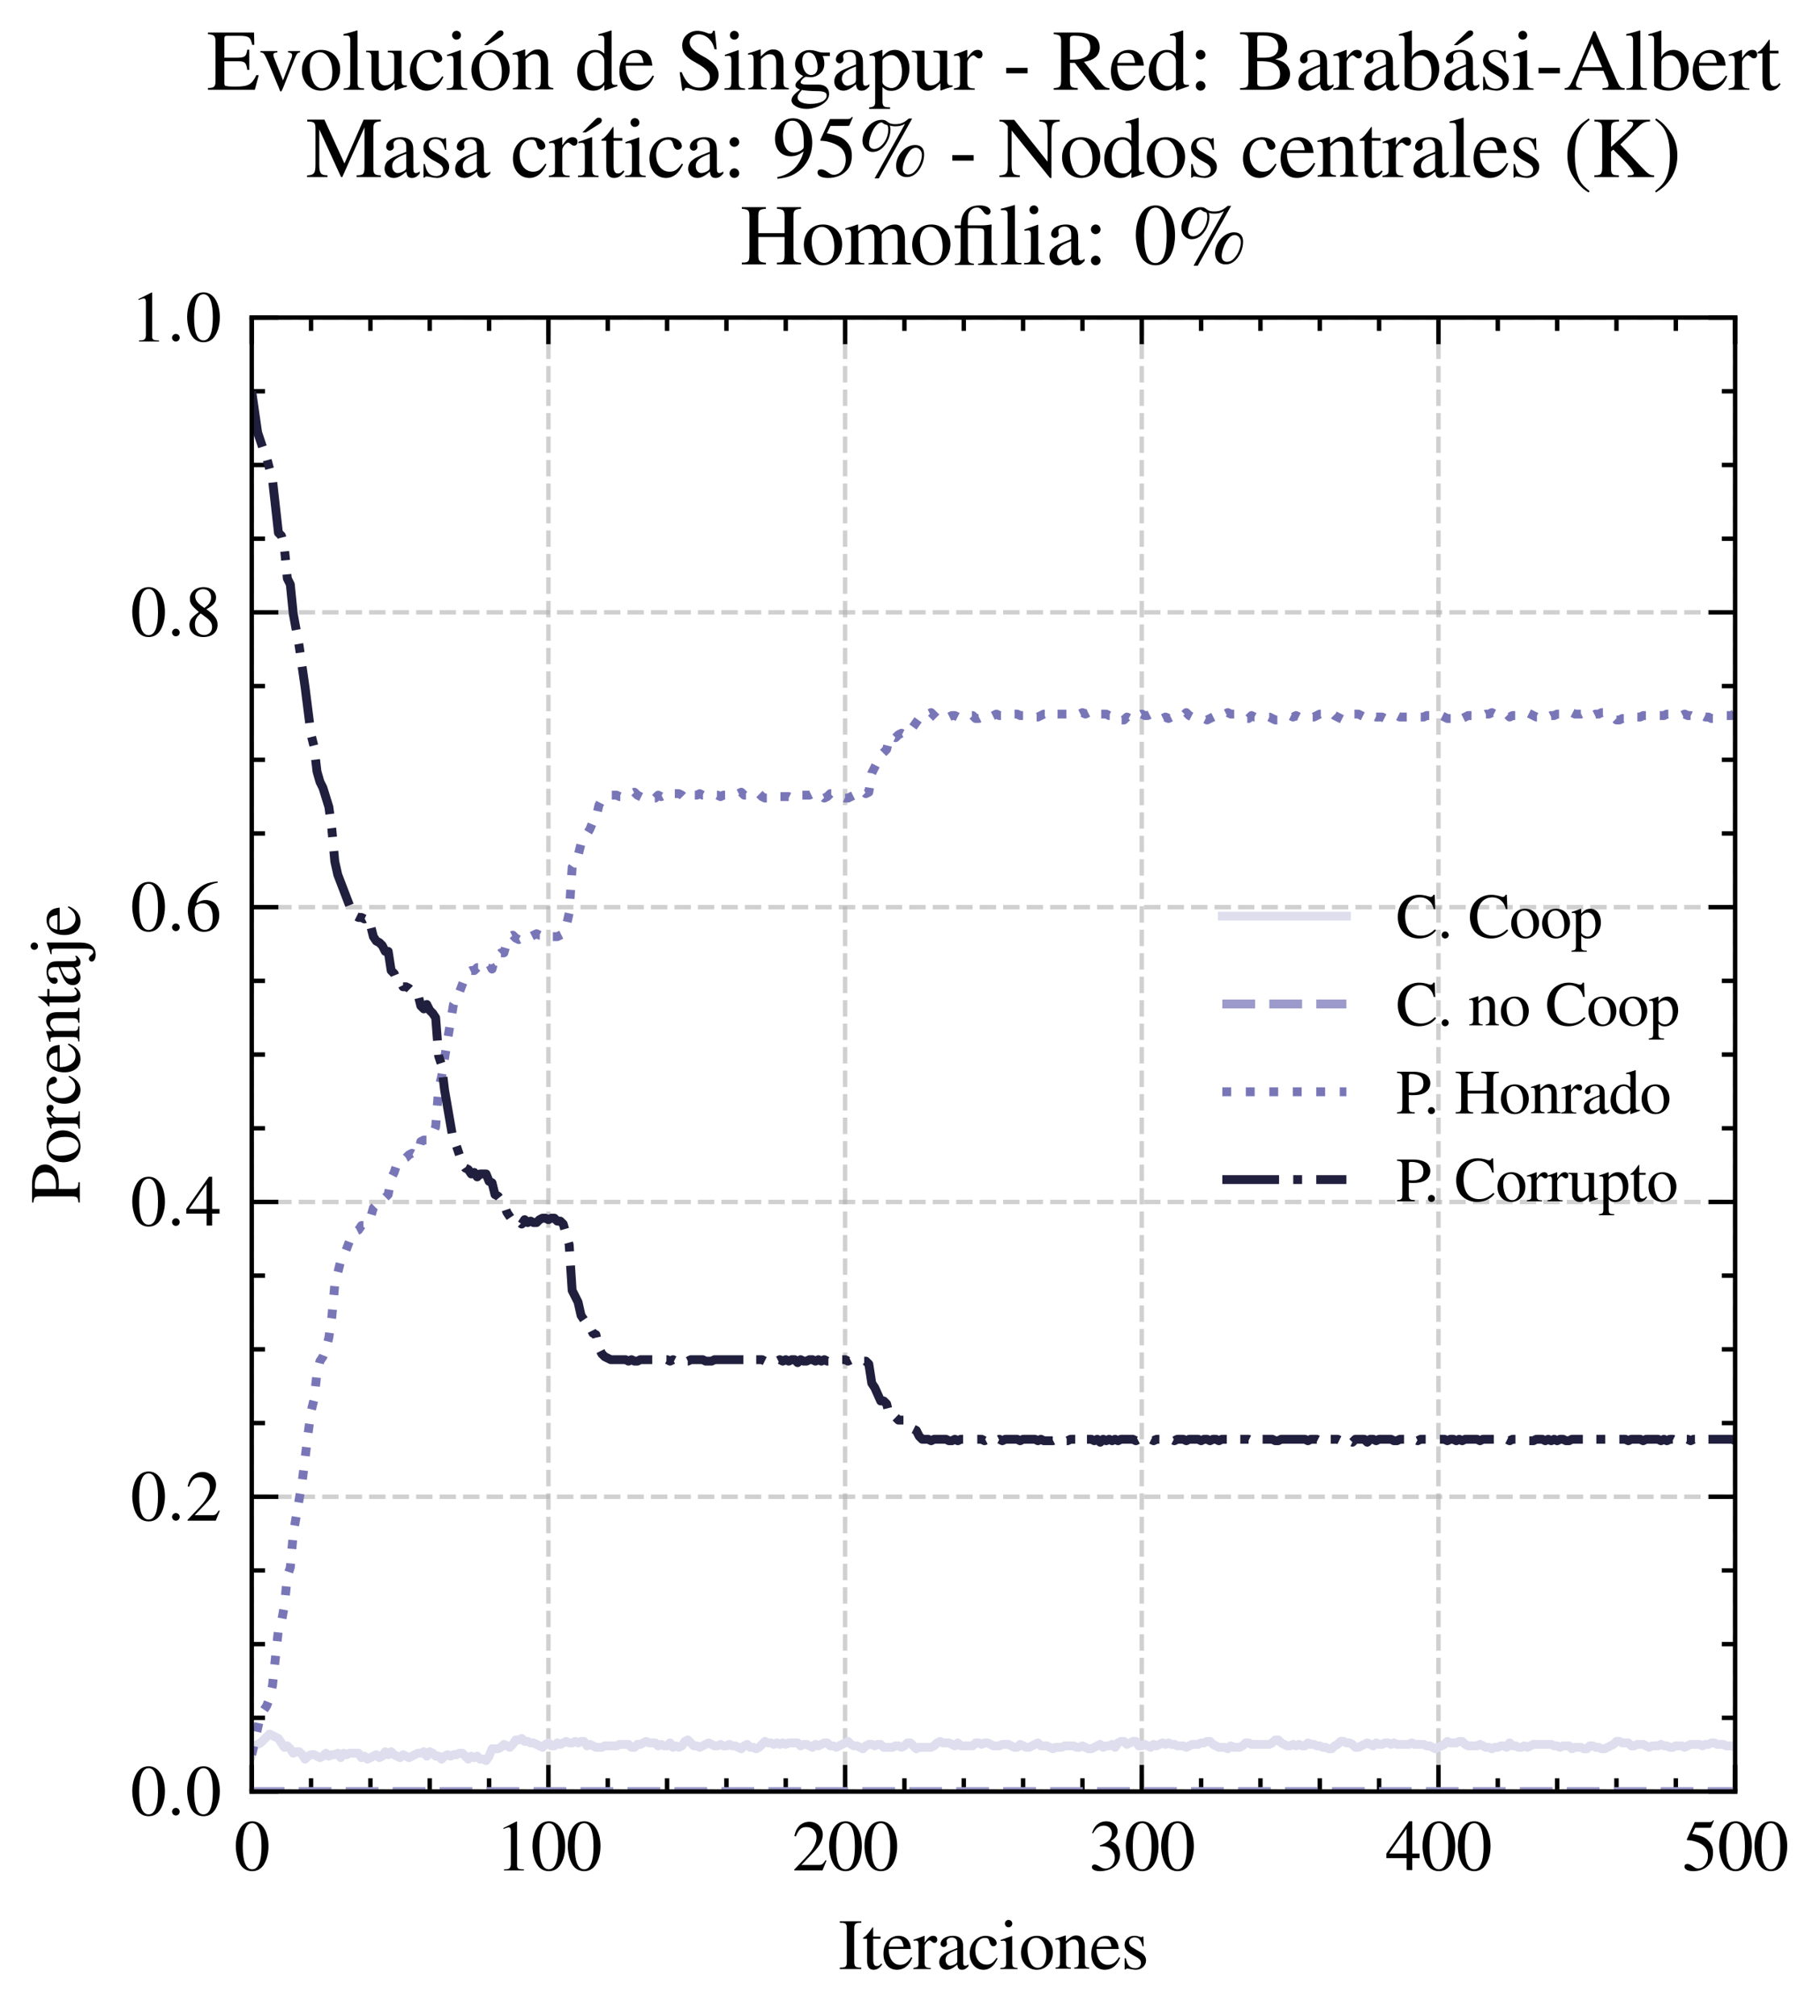 <?xml version="1.0" encoding="utf-8" standalone="no"?>
<!DOCTYPE svg PUBLIC "-//W3C//DTD SVG 1.1//EN"
  "http://www.w3.org/Graphics/SVG/1.1/DTD/svg11.dtd">
<svg xmlns:xlink="http://www.w3.org/1999/xlink" width="205.384pt" height="227.514pt" viewBox="0 0 205.384 227.514" xmlns="http://www.w3.org/2000/svg" version="1.1">
 <defs>
  <style type="text/css">*{stroke-linejoin: round; stroke-linecap: butt}</style>
 </defs>
 <g id="figure_1">
  <g id="patch_1">
   <path d="M 0 227.514 
L 205.384 227.514 
L 205.384 0 
L 0 0 
z
" style="fill: #ffffff"/>
  </g>
  <g id="axes_1">
   <g id="patch_2">
    <path d="M 28.407 202.156 
L 195.807 202.156 
L 195.807 35.836 
L 28.407 35.836 
z
" style="fill: #ffffff"/>
   </g>
   <g id="matplotlib.axis_1">
    <g id="xtick_1">
     <g id="line2d_1">
      <path d="M 28.407 202.156 
L 28.407 35.836 
" clip-path="url(#p9832bcf892)" style="fill: none; stroke-dasharray: 1.85,0.8; stroke-dashoffset: 0; stroke: #b0b0b0; stroke-opacity: 0.6; stroke-width: 0.5"/>
     </g>
     <g id="line2d_2">
      <defs>
       <path id="mb454aa988e" d="M 0 0 
L 0 -3 
" style="stroke: #000000; stroke-width: 0.5"/>
      </defs>
      <g>
       <use xlink:href="#mb454aa988e" x="28.407" y="202.156" style="stroke: #000000; stroke-width: 0.5"/>
      </g>
     </g>
     <g id="line2d_3">
      <defs>
       <path id="m08f425b70a" d="M 0 0 
L 0 3 
" style="stroke: #000000; stroke-width: 0.5"/>
      </defs>
      <g>
       <use xlink:href="#m08f425b70a" x="28.407" y="35.836" style="stroke: #000000; stroke-width: 0.5"/>
      </g>
     </g>
     <g id="text_1">
      <!-- $\mathdefault{0}$ -->
      <g transform="translate(26.414 211.06) scale(0.08 -0.08)">
       <defs>
        <path id="NimbusRomNo9L-Regu-30" d="M 1626 4352 
C 1274 4352 1005 4244 768 4020 
C 397 3661 154 2925 154 2176 
C 154 1479 365 730 666 372 
C 902 90 1229 -64 1600 -64 
C 1926 -64 2202 45 2432 269 
C 2803 621 3046 1364 3046 2138 
C 3046 3450 2464 4352 1626 4352 
z
M 1606 4186 
C 2144 4186 2432 3463 2432 2125 
C 2432 788 2150 103 1600 103 
C 1050 103 768 788 768 2119 
C 768 3476 1056 4186 1606 4186 
z
" transform="scale(0.016)"/>
       </defs>
       <use xlink:href="#NimbusRomNo9L-Regu-30" transform="scale(0.996)"/>
      </g>
     </g>
    </g>
    <g id="xtick_2">
     <g id="line2d_4">
      <path d="M 61.887 202.156 
L 61.887 35.836 
" clip-path="url(#p9832bcf892)" style="fill: none; stroke-dasharray: 1.85,0.8; stroke-dashoffset: 0; stroke: #b0b0b0; stroke-opacity: 0.6; stroke-width: 0.5"/>
     </g>
     <g id="line2d_5">
      <g>
       <use xlink:href="#mb454aa988e" x="61.887" y="202.156" style="stroke: #000000; stroke-width: 0.5"/>
      </g>
     </g>
     <g id="line2d_6">
      <g>
       <use xlink:href="#m08f425b70a" x="61.887" y="35.836" style="stroke: #000000; stroke-width: 0.5"/>
      </g>
     </g>
     <g id="text_2">
      <!-- $\mathdefault{100}$ -->
      <g transform="translate(55.909 211.06) scale(0.08 -0.08)">
       <defs>
        <path id="NimbusRomNo9L-Regu-31" d="M 1862 4339 
L 710 3757 
L 710 3667 
C 787 3699 858 3725 883 3738 
C 998 3783 1107 3808 1171 3808 
C 1306 3808 1363 3711 1363 3505 
L 1363 592 
C 1363 379 1312 232 1210 173 
C 1114 116 1024 96 755 96 
L 755 0 
L 2522 0 
L 2522 96 
C 2016 96 1914 160 1914 470 
L 1914 4327 
L 1862 4339 
z
" transform="scale(0.016)"/>
       </defs>
       <use xlink:href="#NimbusRomNo9L-Regu-31" transform="scale(0.996)"/>
       <use xlink:href="#NimbusRomNo9L-Regu-30" transform="translate(49.813 0) scale(0.996)"/>
       <use xlink:href="#NimbusRomNo9L-Regu-30" transform="translate(99.626 0) scale(0.996)"/>
      </g>
     </g>
    </g>
    <g id="xtick_3">
     <g id="line2d_7">
      <path d="M 95.367 202.156 
L 95.367 35.836 
" clip-path="url(#p9832bcf892)" style="fill: none; stroke-dasharray: 1.85,0.8; stroke-dashoffset: 0; stroke: #b0b0b0; stroke-opacity: 0.6; stroke-width: 0.5"/>
     </g>
     <g id="line2d_8">
      <g>
       <use xlink:href="#mb454aa988e" x="95.367" y="202.156" style="stroke: #000000; stroke-width: 0.5"/>
      </g>
     </g>
     <g id="line2d_9">
      <g>
       <use xlink:href="#m08f425b70a" x="95.367" y="35.836" style="stroke: #000000; stroke-width: 0.5"/>
      </g>
     </g>
     <g id="text_3">
      <!-- $\mathdefault{200}$ -->
      <g transform="translate(89.389 211.06) scale(0.08 -0.08)">
       <defs>
        <path id="NimbusRomNo9L-Regu-32" d="M 3040 875 
L 2957 907 
C 2720 544 2637 486 2349 486 
L 819 486 
L 1894 1609 
C 2464 2202 2714 2687 2714 3185 
C 2714 3823 2195 4313 1530 4313 
C 1178 4313 845 4173 608 3918 
C 403 3700 307 3496 198 3043 
L 333 3011 
C 589 3636 819 3840 1261 3840 
C 1798 3840 2163 3476 2163 2940 
C 2163 2443 1869 1850 1331 1282 
L 192 77 
L 192 0 
L 2688 0 
L 3040 875 
z
" transform="scale(0.016)"/>
       </defs>
       <use xlink:href="#NimbusRomNo9L-Regu-32" transform="scale(0.996)"/>
       <use xlink:href="#NimbusRomNo9L-Regu-30" transform="translate(49.813 0) scale(0.996)"/>
       <use xlink:href="#NimbusRomNo9L-Regu-30" transform="translate(99.626 0) scale(0.996)"/>
      </g>
     </g>
    </g>
    <g id="xtick_4">
     <g id="line2d_10">
      <path d="M 128.847 202.156 
L 128.847 35.836 
" clip-path="url(#p9832bcf892)" style="fill: none; stroke-dasharray: 1.85,0.8; stroke-dashoffset: 0; stroke: #b0b0b0; stroke-opacity: 0.6; stroke-width: 0.5"/>
     </g>
     <g id="line2d_11">
      <g>
       <use xlink:href="#mb454aa988e" x="128.847" y="202.156" style="stroke: #000000; stroke-width: 0.5"/>
      </g>
     </g>
     <g id="line2d_12">
      <g>
       <use xlink:href="#m08f425b70a" x="128.847" y="35.836" style="stroke: #000000; stroke-width: 0.5"/>
      </g>
     </g>
     <g id="text_4">
      <!-- $\mathdefault{300}$ -->
      <g transform="translate(122.869 211.06) scale(0.08 -0.08)">
       <defs>
        <path id="NimbusRomNo9L-Regu-33" d="M 979 2138 
C 1357 2138 1504 2125 1658 2068 
C 2054 1927 2304 1562 2304 1120 
C 2304 583 1939 167 1466 167 
C 1293 167 1165 212 928 365 
C 736 480 627 525 518 525 
C 371 525 275 436 275 301 
C 275 77 550 -64 998 -64 
C 1491 -64 1997 103 2298 365 
C 2598 628 2765 999 2765 1428 
C 2765 1754 2662 2055 2477 2253 
C 2349 2394 2227 2471 1946 2592 
C 2387 2893 2547 3130 2547 3476 
C 2547 3994 2138 4352 1549 4352 
C 1229 4352 947 4244 717 4039 
C 525 3866 429 3699 288 3315 
L 384 3290 
C 646 3757 934 3968 1338 3968 
C 1754 3968 2042 3687 2042 3284 
C 2042 3053 1946 2823 1786 2663 
C 1594 2471 1414 2375 979 2221 
L 979 2138 
z
" transform="scale(0.016)"/>
       </defs>
       <use xlink:href="#NimbusRomNo9L-Regu-33" transform="scale(0.996)"/>
       <use xlink:href="#NimbusRomNo9L-Regu-30" transform="translate(49.813 0) scale(0.996)"/>
       <use xlink:href="#NimbusRomNo9L-Regu-30" transform="translate(99.626 0) scale(0.996)"/>
      </g>
     </g>
    </g>
    <g id="xtick_5">
     <g id="line2d_13">
      <path d="M 162.327 202.156 
L 162.327 35.836 
" clip-path="url(#p9832bcf892)" style="fill: none; stroke-dasharray: 1.85,0.8; stroke-dashoffset: 0; stroke: #b0b0b0; stroke-opacity: 0.6; stroke-width: 0.5"/>
     </g>
     <g id="line2d_14">
      <g>
       <use xlink:href="#mb454aa988e" x="162.327" y="202.156" style="stroke: #000000; stroke-width: 0.5"/>
      </g>
     </g>
     <g id="line2d_15">
      <g>
       <use xlink:href="#m08f425b70a" x="162.327" y="35.836" style="stroke: #000000; stroke-width: 0.5"/>
      </g>
     </g>
     <g id="text_5">
      <!-- $\mathdefault{400}$ -->
      <g transform="translate(156.349 211.06) scale(0.08 -0.08)">
       <defs>
        <path id="NimbusRomNo9L-Regu-34" d="M 3021 1497 
L 2368 1497 
L 2368 4352 
L 2086 4352 
L 77 1497 
L 77 1088 
L 1875 1088 
L 1875 32 
L 2368 32 
L 2368 1088 
L 3021 1088 
L 3021 1497 
z
M 1869 1497 
L 333 1497 
L 1869 3698 
L 1869 1497 
z
" transform="scale(0.016)"/>
       </defs>
       <use xlink:href="#NimbusRomNo9L-Regu-34" transform="scale(0.996)"/>
       <use xlink:href="#NimbusRomNo9L-Regu-30" transform="translate(49.813 0) scale(0.996)"/>
       <use xlink:href="#NimbusRomNo9L-Regu-30" transform="translate(99.626 0) scale(0.996)"/>
      </g>
     </g>
    </g>
    <g id="xtick_6">
     <g id="line2d_16">
      <path d="M 195.807 202.156 
L 195.807 35.836 
" clip-path="url(#p9832bcf892)" style="fill: none; stroke-dasharray: 1.85,0.8; stroke-dashoffset: 0; stroke: #b0b0b0; stroke-opacity: 0.6; stroke-width: 0.5"/>
     </g>
     <g id="line2d_17">
      <g>
       <use xlink:href="#mb454aa988e" x="195.807" y="202.156" style="stroke: #000000; stroke-width: 0.5"/>
      </g>
     </g>
     <g id="line2d_18">
      <g>
       <use xlink:href="#m08f425b70a" x="195.807" y="35.836" style="stroke: #000000; stroke-width: 0.5"/>
      </g>
     </g>
     <g id="text_6">
      <!-- $\mathdefault{500}$ -->
      <g transform="translate(189.829 211.06) scale(0.08 -0.08)">
       <defs>
        <path id="NimbusRomNo9L-Regu-35" d="M 1158 3776 
L 2413 3776 
C 2515 3776 2541 3789 2560 3834 
L 2803 4403 
L 2746 4448 
C 2650 4314 2586 4282 2451 4282 
L 1114 4282 
L 416 2759 
C 410 2746 410 2740 410 2727 
C 410 2695 435 2676 486 2676 
C 691 2676 947 2631 1210 2547 
C 1946 2309 2285 1910 2285 1274 
C 2285 656 1894 173 1395 173 
C 1267 173 1158 218 966 360 
C 762 508 614 572 480 572 
C 294 572 205 495 205 334 
C 205 90 506 -64 986 -64 
C 1523 -64 1984 110 2304 438 
C 2598 728 2733 1094 2733 1583 
C 2733 2046 2611 2342 2291 2663 
C 2010 2947 1645 3094 890 3229 
L 1158 3776 
z
" transform="scale(0.016)"/>
       </defs>
       <use xlink:href="#NimbusRomNo9L-Regu-35" transform="scale(0.996)"/>
       <use xlink:href="#NimbusRomNo9L-Regu-30" transform="translate(49.813 0) scale(0.996)"/>
       <use xlink:href="#NimbusRomNo9L-Regu-30" transform="translate(99.626 0) scale(0.996)"/>
      </g>
     </g>
    </g>
    <g id="xtick_7">
     <g id="line2d_19">
      <defs>
       <path id="mea54c8c013" d="M 0 0 
L 0 -1.5 
" style="stroke: #000000; stroke-width: 0.5"/>
      </defs>
      <g>
       <use xlink:href="#mea54c8c013" x="35.103" y="202.156" style="stroke: #000000; stroke-width: 0.5"/>
      </g>
     </g>
     <g id="line2d_20">
      <defs>
       <path id="m87b4924f6e" d="M 0 0 
L 0 1.5 
" style="stroke: #000000; stroke-width: 0.5"/>
      </defs>
      <g>
       <use xlink:href="#m87b4924f6e" x="35.103" y="35.836" style="stroke: #000000; stroke-width: 0.5"/>
      </g>
     </g>
    </g>
    <g id="xtick_8">
     <g id="line2d_21">
      <g>
       <use xlink:href="#mea54c8c013" x="41.799" y="202.156" style="stroke: #000000; stroke-width: 0.5"/>
      </g>
     </g>
     <g id="line2d_22">
      <g>
       <use xlink:href="#m87b4924f6e" x="41.799" y="35.836" style="stroke: #000000; stroke-width: 0.5"/>
      </g>
     </g>
    </g>
    <g id="xtick_9">
     <g id="line2d_23">
      <g>
       <use xlink:href="#mea54c8c013" x="48.495" y="202.156" style="stroke: #000000; stroke-width: 0.5"/>
      </g>
     </g>
     <g id="line2d_24">
      <g>
       <use xlink:href="#m87b4924f6e" x="48.495" y="35.836" style="stroke: #000000; stroke-width: 0.5"/>
      </g>
     </g>
    </g>
    <g id="xtick_10">
     <g id="line2d_25">
      <g>
       <use xlink:href="#mea54c8c013" x="55.191" y="202.156" style="stroke: #000000; stroke-width: 0.5"/>
      </g>
     </g>
     <g id="line2d_26">
      <g>
       <use xlink:href="#m87b4924f6e" x="55.191" y="35.836" style="stroke: #000000; stroke-width: 0.5"/>
      </g>
     </g>
    </g>
    <g id="xtick_11">
     <g id="line2d_27">
      <g>
       <use xlink:href="#mea54c8c013" x="68.583" y="202.156" style="stroke: #000000; stroke-width: 0.5"/>
      </g>
     </g>
     <g id="line2d_28">
      <g>
       <use xlink:href="#m87b4924f6e" x="68.583" y="35.836" style="stroke: #000000; stroke-width: 0.5"/>
      </g>
     </g>
    </g>
    <g id="xtick_12">
     <g id="line2d_29">
      <g>
       <use xlink:href="#mea54c8c013" x="75.279" y="202.156" style="stroke: #000000; stroke-width: 0.5"/>
      </g>
     </g>
     <g id="line2d_30">
      <g>
       <use xlink:href="#m87b4924f6e" x="75.279" y="35.836" style="stroke: #000000; stroke-width: 0.5"/>
      </g>
     </g>
    </g>
    <g id="xtick_13">
     <g id="line2d_31">
      <g>
       <use xlink:href="#mea54c8c013" x="81.975" y="202.156" style="stroke: #000000; stroke-width: 0.5"/>
      </g>
     </g>
     <g id="line2d_32">
      <g>
       <use xlink:href="#m87b4924f6e" x="81.975" y="35.836" style="stroke: #000000; stroke-width: 0.5"/>
      </g>
     </g>
    </g>
    <g id="xtick_14">
     <g id="line2d_33">
      <g>
       <use xlink:href="#mea54c8c013" x="88.671" y="202.156" style="stroke: #000000; stroke-width: 0.5"/>
      </g>
     </g>
     <g id="line2d_34">
      <g>
       <use xlink:href="#m87b4924f6e" x="88.671" y="35.836" style="stroke: #000000; stroke-width: 0.5"/>
      </g>
     </g>
    </g>
    <g id="xtick_15">
     <g id="line2d_35">
      <g>
       <use xlink:href="#mea54c8c013" x="102.063" y="202.156" style="stroke: #000000; stroke-width: 0.5"/>
      </g>
     </g>
     <g id="line2d_36">
      <g>
       <use xlink:href="#m87b4924f6e" x="102.063" y="35.836" style="stroke: #000000; stroke-width: 0.5"/>
      </g>
     </g>
    </g>
    <g id="xtick_16">
     <g id="line2d_37">
      <g>
       <use xlink:href="#mea54c8c013" x="108.759" y="202.156" style="stroke: #000000; stroke-width: 0.5"/>
      </g>
     </g>
     <g id="line2d_38">
      <g>
       <use xlink:href="#m87b4924f6e" x="108.759" y="35.836" style="stroke: #000000; stroke-width: 0.5"/>
      </g>
     </g>
    </g>
    <g id="xtick_17">
     <g id="line2d_39">
      <g>
       <use xlink:href="#mea54c8c013" x="115.455" y="202.156" style="stroke: #000000; stroke-width: 0.5"/>
      </g>
     </g>
     <g id="line2d_40">
      <g>
       <use xlink:href="#m87b4924f6e" x="115.455" y="35.836" style="stroke: #000000; stroke-width: 0.5"/>
      </g>
     </g>
    </g>
    <g id="xtick_18">
     <g id="line2d_41">
      <g>
       <use xlink:href="#mea54c8c013" x="122.151" y="202.156" style="stroke: #000000; stroke-width: 0.5"/>
      </g>
     </g>
     <g id="line2d_42">
      <g>
       <use xlink:href="#m87b4924f6e" x="122.151" y="35.836" style="stroke: #000000; stroke-width: 0.5"/>
      </g>
     </g>
    </g>
    <g id="xtick_19">
     <g id="line2d_43">
      <g>
       <use xlink:href="#mea54c8c013" x="135.543" y="202.156" style="stroke: #000000; stroke-width: 0.5"/>
      </g>
     </g>
     <g id="line2d_44">
      <g>
       <use xlink:href="#m87b4924f6e" x="135.543" y="35.836" style="stroke: #000000; stroke-width: 0.5"/>
      </g>
     </g>
    </g>
    <g id="xtick_20">
     <g id="line2d_45">
      <g>
       <use xlink:href="#mea54c8c013" x="142.239" y="202.156" style="stroke: #000000; stroke-width: 0.5"/>
      </g>
     </g>
     <g id="line2d_46">
      <g>
       <use xlink:href="#m87b4924f6e" x="142.239" y="35.836" style="stroke: #000000; stroke-width: 0.5"/>
      </g>
     </g>
    </g>
    <g id="xtick_21">
     <g id="line2d_47">
      <g>
       <use xlink:href="#mea54c8c013" x="148.935" y="202.156" style="stroke: #000000; stroke-width: 0.5"/>
      </g>
     </g>
     <g id="line2d_48">
      <g>
       <use xlink:href="#m87b4924f6e" x="148.935" y="35.836" style="stroke: #000000; stroke-width: 0.5"/>
      </g>
     </g>
    </g>
    <g id="xtick_22">
     <g id="line2d_49">
      <g>
       <use xlink:href="#mea54c8c013" x="155.631" y="202.156" style="stroke: #000000; stroke-width: 0.5"/>
      </g>
     </g>
     <g id="line2d_50">
      <g>
       <use xlink:href="#m87b4924f6e" x="155.631" y="35.836" style="stroke: #000000; stroke-width: 0.5"/>
      </g>
     </g>
    </g>
    <g id="xtick_23">
     <g id="line2d_51">
      <g>
       <use xlink:href="#mea54c8c013" x="169.023" y="202.156" style="stroke: #000000; stroke-width: 0.5"/>
      </g>
     </g>
     <g id="line2d_52">
      <g>
       <use xlink:href="#m87b4924f6e" x="169.023" y="35.836" style="stroke: #000000; stroke-width: 0.5"/>
      </g>
     </g>
    </g>
    <g id="xtick_24">
     <g id="line2d_53">
      <g>
       <use xlink:href="#mea54c8c013" x="175.719" y="202.156" style="stroke: #000000; stroke-width: 0.5"/>
      </g>
     </g>
     <g id="line2d_54">
      <g>
       <use xlink:href="#m87b4924f6e" x="175.719" y="35.836" style="stroke: #000000; stroke-width: 0.5"/>
      </g>
     </g>
    </g>
    <g id="xtick_25">
     <g id="line2d_55">
      <g>
       <use xlink:href="#mea54c8c013" x="182.415" y="202.156" style="stroke: #000000; stroke-width: 0.5"/>
      </g>
     </g>
     <g id="line2d_56">
      <g>
       <use xlink:href="#m87b4924f6e" x="182.415" y="35.836" style="stroke: #000000; stroke-width: 0.5"/>
      </g>
     </g>
    </g>
    <g id="xtick_26">
     <g id="line2d_57">
      <g>
       <use xlink:href="#mea54c8c013" x="189.111" y="202.156" style="stroke: #000000; stroke-width: 0.5"/>
      </g>
     </g>
     <g id="line2d_58">
      <g>
       <use xlink:href="#m87b4924f6e" x="189.111" y="35.836" style="stroke: #000000; stroke-width: 0.5"/>
      </g>
     </g>
    </g>
    <g id="text_7">
     <!-- Iteraciones -->
     <g transform="translate(94.625 222.189) scale(0.08 -0.08)">
      <defs>
       <path id="NimbusRomNo9L-Regu-49" d="M 736 689 
C 736 206 653 128 115 128 
L 115 0 
L 2016 0 
L 2016 128 
C 1491 128 1389 217 1389 688 
L 1389 3542 
C 1389 4012 1478 4096 2016 4096 
L 2016 4231 
L 115 4231 
L 115 4096 
C 659 4096 736 4026 736 3548 
L 736 689 
z
" transform="scale(0.016)"/>
       <path id="NimbusRomNo9L-Regu-74" d="M 1632 2880 
L 986 2880 
L 986 3622 
C 986 3686 979 3706 941 3706 
C 896 3648 858 3590 813 3526 
C 570 3174 294 2867 192 2841 
C 122 2794 83 2748 83 2715 
C 83 2695 90 2682 109 2682 
L 448 2682 
L 448 751 
C 448 212 640 -64 1018 -64 
C 1331 -64 1574 90 1786 423 
L 1702 493 
C 1568 333 1459 269 1318 269 
C 1082 269 986 443 986 847 
L 986 2682 
L 1632 2682 
L 1632 2880 
z
" transform="scale(0.016)"/>
       <path id="NimbusRomNo9L-Regu-65" d="M 2611 1053 
C 2304 564 2029 378 1619 378 
C 1254 378 979 564 794 930 
C 678 1174 634 1386 621 1779 
L 2592 1779 
C 2541 2193 2477 2377 2317 2581 
C 2125 2811 1830 2944 1498 2944 
C 1178 2944 877 2829 634 2611 
C 333 2349 160 1894 160 1370 
C 160 486 621 -64 1357 -64 
C 1965 -64 2445 315 2714 1008 
L 2611 1053 
z
M 634 1984 
C 704 2479 922 2714 1312 2714 
C 1702 2714 1856 2535 1939 1984 
L 634 1984 
z
" transform="scale(0.016)"/>
       <path id="NimbusRomNo9L-Regu-72" d="M 45 2496 
C 134 2515 192 2522 269 2522 
C 429 2522 486 2419 486 2138 
L 486 538 
C 486 218 442 173 32 96 
L 32 0 
L 1568 0 
L 1568 102 
C 1133 102 1024 199 1024 565 
L 1024 2013 
C 1024 2219 1299 2541 1472 2541 
C 1510 2541 1568 2509 1638 2445 
C 1741 2355 1811 2317 1894 2317 
C 2048 2317 2144 2426 2144 2605 
C 2144 2816 2010 2944 1792 2944 
C 1523 2944 1338 2797 1024 2343 
L 1024 2931 
L 992 2944 
C 653 2803 422 2721 45 2599 
L 45 2496 
z
" transform="scale(0.016)"/>
       <path id="NimbusRomNo9L-Regu-61" d="M 2829 423 
C 2720 333 2643 301 2547 301 
C 2400 301 2355 390 2355 672 
L 2355 1920 
C 2355 2253 2323 2438 2227 2592 
C 2086 2822 1811 2944 1434 2944 
C 832 2944 358 2630 358 2227 
C 358 2080 486 1952 634 1952 
C 787 1952 922 2080 922 2221 
C 922 2246 915 2278 909 2323 
C 896 2381 890 2432 890 2477 
C 890 2650 1094 2790 1350 2790 
C 1664 2790 1837 2605 1837 2259 
L 1837 1869 
C 851 1472 742 1421 467 1178 
C 326 1050 237 832 237 621 
C 237 218 518 -64 909 -64 
C 1190 -64 1453 70 1843 403 
C 1875 70 1990 -64 2253 -64 
C 2470 -64 2605 13 2829 256 
L 2829 423 
z
M 1837 783 
C 1837 584 1805 526 1670 449 
C 1517 359 1338 301 1203 301 
C 979 301 800 520 800 796 
L 800 822 
C 800 1201 1062 1433 1837 1715 
L 1837 783 
z
" transform="scale(0.016)"/>
       <path id="NimbusRomNo9L-Regu-63" d="M 2547 998 
C 2240 550 2010 397 1645 397 
C 1062 397 653 909 653 1645 
C 653 2304 1005 2758 1523 2758 
C 1754 2758 1837 2688 1901 2451 
L 1939 2310 
C 1990 2131 2106 2016 2240 2016 
C 2406 2016 2547 2138 2547 2285 
C 2547 2643 2099 2944 1562 2944 
C 1248 2944 922 2816 659 2586 
C 339 2304 160 1869 160 1363 
C 160 531 666 -64 1376 -64 
C 1664 -64 1920 38 2150 237 
C 2323 390 2445 563 2637 941 
L 2547 998 
z
" transform="scale(0.016)"/>
       <path id="NimbusRomNo9L-Regu-69" d="M 1120 2929 
L 128 2579 
L 128 2484 
L 179 2490 
C 256 2502 339 2509 397 2509 
C 550 2509 608 2406 608 2125 
L 608 640 
C 608 179 544 109 102 109 
L 102 0 
L 1619 0 
L 1619 96 
C 1197 128 1146 191 1146 650 
L 1146 2910 
L 1120 2929 
z
M 819 4352 
C 646 4352 499 4205 499 4026 
C 499 3847 640 3699 819 3699 
C 1005 3699 1152 3840 1152 4026 
C 1152 4205 1005 4352 819 4352 
z
" transform="scale(0.016)"/>
       <path id="NimbusRomNo9L-Regu-6f" d="M 1600 2944 
C 768 2944 186 2330 186 1446 
C 186 582 781 -64 1587 -64 
C 2394 -64 3008 614 3008 1498 
C 3008 2336 2419 2944 1600 2944 
z
M 1517 2765 
C 2054 2765 2432 2150 2432 1274 
C 2432 550 2144 115 1664 115 
C 1414 115 1178 269 1043 525 
C 864 858 762 1306 762 1760 
C 762 2368 1062 2765 1517 2765 
z
" transform="scale(0.016)"/>
       <path id="NimbusRomNo9L-Regu-6e" d="M 102 2579 
C 141 2598 205 2605 275 2605 
C 454 2605 512 2509 512 2195 
L 512 608 
C 512 243 442 154 115 128 
L 115 32 
L 1472 32 
L 1472 128 
C 1146 154 1050 230 1050 461 
L 1050 2259 
C 1357 2547 1498 2624 1709 2624 
C 2022 2624 2176 2426 2176 2003 
L 2176 666 
C 2176 262 2093 154 1773 128 
L 1773 32 
L 3104 32 
L 3104 128 
C 2790 160 2714 237 2714 550 
L 2714 2016 
C 2714 2618 2432 2976 1958 2976 
C 1664 2976 1466 2867 1030 2458 
L 1030 2963 
L 986 2976 
C 672 2861 454 2790 102 2688 
L 102 2579 
z
" transform="scale(0.016)"/>
       <path id="NimbusRomNo9L-Regu-73" d="M 2016 2010 
L 1990 2880 
L 1920 2880 
L 1907 2867 
C 1850 2822 1843 2816 1818 2816 
C 1779 2816 1715 2829 1645 2861 
C 1504 2915 1363 2944 1197 2944 
C 691 2944 326 2616 326 2154 
C 326 1796 531 1539 1075 1231 
L 1446 1020 
C 1670 892 1779 737 1779 539 
C 1779 256 1574 77 1248 77 
C 1030 77 832 159 710 298 
C 576 455 518 600 435 960 
L 333 960 
L 333 -39 
L 416 -39 
C 461 33 486 48 563 48 
C 621 48 710 35 858 -2 
C 1037 -39 1210 -64 1325 -64 
C 1818 -64 2227 308 2227 757 
C 2227 1077 2074 1289 1690 1520 
L 998 1930 
C 819 2033 723 2194 723 2367 
C 723 2624 922 2803 1216 2803 
C 1581 2803 1773 2583 1920 2010 
L 2016 2010 
z
" transform="scale(0.016)"/>
      </defs>
      <use xlink:href="#NimbusRomNo9L-Regu-49" transform="scale(0.996)"/>
      <use xlink:href="#NimbusRomNo9L-Regu-74" transform="translate(33.175 0) scale(0.996)"/>
      <use xlink:href="#NimbusRomNo9L-Regu-65" transform="translate(60.87 0) scale(0.996)"/>
      <use xlink:href="#NimbusRomNo9L-Regu-72" transform="translate(105.104 0) scale(0.996)"/>
      <use xlink:href="#NimbusRomNo9L-Regu-61" transform="translate(138.279 0) scale(0.996)"/>
      <use xlink:href="#NimbusRomNo9L-Regu-63" transform="translate(182.513 0) scale(0.996)"/>
      <use xlink:href="#NimbusRomNo9L-Regu-69" transform="translate(226.746 0) scale(0.996)"/>
      <use xlink:href="#NimbusRomNo9L-Regu-6f" transform="translate(254.442 0) scale(0.996)"/>
      <use xlink:href="#NimbusRomNo9L-Regu-6e" transform="translate(304.255 0) scale(0.996)"/>
      <use xlink:href="#NimbusRomNo9L-Regu-65" transform="translate(354.068 0) scale(0.996)"/>
      <use xlink:href="#NimbusRomNo9L-Regu-73" transform="translate(398.301 0) scale(0.996)"/>
     </g>
    </g>
   </g>
   <g id="matplotlib.axis_2">
    <g id="ytick_1">
     <g id="line2d_59">
      <path d="M 28.407 202.156 
L 195.807 202.156 
" clip-path="url(#p9832bcf892)" style="fill: none; stroke-dasharray: 1.85,0.8; stroke-dashoffset: 0; stroke: #b0b0b0; stroke-opacity: 0.6; stroke-width: 0.5"/>
     </g>
     <g id="line2d_60">
      <defs>
       <path id="m758bd8151a" d="M 0 0 
L 3 0 
" style="stroke: #000000; stroke-width: 0.5"/>
      </defs>
      <g>
       <use xlink:href="#m758bd8151a" x="28.407" y="202.156" style="stroke: #000000; stroke-width: 0.5"/>
      </g>
     </g>
     <g id="line2d_61">
      <defs>
       <path id="mbb29f3baca" d="M 0 0 
L -3 0 
" style="stroke: #000000; stroke-width: 0.5"/>
      </defs>
      <g>
       <use xlink:href="#mbb29f3baca" x="195.807" y="202.156" style="stroke: #000000; stroke-width: 0.5"/>
      </g>
     </g>
     <g id="text_8">
      <!-- $\mathdefault{0.0}$ -->
      <g transform="translate(14.729 204.858) scale(0.08 -0.08)">
       <defs>
        <path id="CMMI10-3a" d="M 1229 338 
C 1229 522 1075 675 890 675 
C 704 675 550 522 550 338 
C 550 153 704 0 890 0 
C 1075 0 1229 153 1229 338 
z
" transform="scale(0.016)"/>
       </defs>
       <use xlink:href="#NimbusRomNo9L-Regu-30" transform="scale(0.996)"/>
       <use xlink:href="#CMMI10-3a" transform="translate(49.813 0) scale(0.996)"/>
       <use xlink:href="#NimbusRomNo9L-Regu-30" transform="translate(77.409 0) scale(0.996)"/>
      </g>
     </g>
    </g>
    <g id="ytick_2">
     <g id="line2d_62">
      <path d="M 28.407 168.892 
L 195.807 168.892 
" clip-path="url(#p9832bcf892)" style="fill: none; stroke-dasharray: 1.85,0.8; stroke-dashoffset: 0; stroke: #b0b0b0; stroke-opacity: 0.6; stroke-width: 0.5"/>
     </g>
     <g id="line2d_63">
      <g>
       <use xlink:href="#m758bd8151a" x="28.407" y="168.892" style="stroke: #000000; stroke-width: 0.5"/>
      </g>
     </g>
     <g id="line2d_64">
      <g>
       <use xlink:href="#mbb29f3baca" x="195.807" y="168.892" style="stroke: #000000; stroke-width: 0.5"/>
      </g>
     </g>
     <g id="text_9">
      <!-- $\mathdefault{0.2}$ -->
      <g transform="translate(14.729 171.594) scale(0.08 -0.08)">
       <use xlink:href="#NimbusRomNo9L-Regu-30" transform="scale(0.996)"/>
       <use xlink:href="#CMMI10-3a" transform="translate(49.813 0) scale(0.996)"/>
       <use xlink:href="#NimbusRomNo9L-Regu-32" transform="translate(77.409 0) scale(0.996)"/>
      </g>
     </g>
    </g>
    <g id="ytick_3">
     <g id="line2d_65">
      <path d="M 28.407 135.628 
L 195.807 135.628 
" clip-path="url(#p9832bcf892)" style="fill: none; stroke-dasharray: 1.85,0.8; stroke-dashoffset: 0; stroke: #b0b0b0; stroke-opacity: 0.6; stroke-width: 0.5"/>
     </g>
     <g id="line2d_66">
      <g>
       <use xlink:href="#m758bd8151a" x="28.407" y="135.628" style="stroke: #000000; stroke-width: 0.5"/>
      </g>
     </g>
     <g id="line2d_67">
      <g>
       <use xlink:href="#mbb29f3baca" x="195.807" y="135.628" style="stroke: #000000; stroke-width: 0.5"/>
      </g>
     </g>
     <g id="text_10">
      <!-- $\mathdefault{0.4}$ -->
      <g transform="translate(14.729 138.33) scale(0.08 -0.08)">
       <use xlink:href="#NimbusRomNo9L-Regu-30" transform="scale(0.996)"/>
       <use xlink:href="#CMMI10-3a" transform="translate(49.813 0) scale(0.996)"/>
       <use xlink:href="#NimbusRomNo9L-Regu-34" transform="translate(77.409 0) scale(0.996)"/>
      </g>
     </g>
    </g>
    <g id="ytick_4">
     <g id="line2d_68">
      <path d="M 28.407 102.364 
L 195.807 102.364 
" clip-path="url(#p9832bcf892)" style="fill: none; stroke-dasharray: 1.85,0.8; stroke-dashoffset: 0; stroke: #b0b0b0; stroke-opacity: 0.6; stroke-width: 0.5"/>
     </g>
     <g id="line2d_69">
      <g>
       <use xlink:href="#m758bd8151a" x="28.407" y="102.364" style="stroke: #000000; stroke-width: 0.5"/>
      </g>
     </g>
     <g id="line2d_70">
      <g>
       <use xlink:href="#mbb29f3baca" x="195.807" y="102.364" style="stroke: #000000; stroke-width: 0.5"/>
      </g>
     </g>
     <g id="text_11">
      <!-- $\mathdefault{0.6}$ -->
      <g transform="translate(14.729 105.066) scale(0.08 -0.08)">
       <defs>
        <path id="NimbusRomNo9L-Regu-36" d="M 2854 4391 
C 2125 4327 1754 4205 1286 3879 
C 595 3386 218 2656 218 1802 
C 218 1248 390 688 666 370 
C 909 89 1254 -64 1651 -64 
C 2445 -64 2995 541 2995 1421 
C 2995 2236 2528 2752 1792 2752 
C 1510 2752 1376 2707 973 2464 
C 1146 3431 1862 4122 2867 4288 
L 2854 4391 
z
M 1549 2458 
C 2099 2458 2419 2000 2419 1204 
C 2419 504 2170 116 1722 116 
C 1158 116 813 714 813 1700 
C 813 2025 864 2203 992 2299 
C 1126 2400 1325 2458 1549 2458 
z
" transform="scale(0.016)"/>
       </defs>
       <use xlink:href="#NimbusRomNo9L-Regu-30" transform="scale(0.996)"/>
       <use xlink:href="#CMMI10-3a" transform="translate(49.813 0) scale(0.996)"/>
       <use xlink:href="#NimbusRomNo9L-Regu-36" transform="translate(77.409 0) scale(0.996)"/>
      </g>
     </g>
    </g>
    <g id="ytick_5">
     <g id="line2d_71">
      <path d="M 28.407 69.1 
L 195.807 69.1 
" clip-path="url(#p9832bcf892)" style="fill: none; stroke-dasharray: 1.85,0.8; stroke-dashoffset: 0; stroke: #b0b0b0; stroke-opacity: 0.6; stroke-width: 0.5"/>
     </g>
     <g id="line2d_72">
      <g>
       <use xlink:href="#m758bd8151a" x="28.407" y="69.1" style="stroke: #000000; stroke-width: 0.5"/>
      </g>
     </g>
     <g id="line2d_73">
      <g>
       <use xlink:href="#mbb29f3baca" x="195.807" y="69.1" style="stroke: #000000; stroke-width: 0.5"/>
      </g>
     </g>
     <g id="text_12">
      <!-- $\mathdefault{0.8}$ -->
      <g transform="translate(14.729 71.802) scale(0.08 -0.08)">
       <defs>
        <path id="NimbusRomNo9L-Regu-38" d="M 1856 2400 
C 2490 2740 2714 3008 2714 3444 
C 2714 3968 2253 4352 1613 4352 
C 915 4352 397 3924 397 3341 
C 397 2925 518 2740 1190 2151 
C 499 1626 358 1428 358 992 
C 358 372 864 -64 1587 -64 
C 2355 -64 2848 359 2848 1018 
C 2848 1511 2630 1824 1856 2400 
z
M 1741 1741 
C 2208 1408 2362 1178 2362 820 
C 2362 404 2074 116 1658 116 
C 1171 116 845 487 845 1044 
C 845 1453 986 1722 1357 2023 
L 1741 1741 
z
M 1670 2516 
C 1101 2887 870 3181 870 3540 
C 870 3911 1158 4173 1562 4173 
C 1997 4173 2272 3892 2272 3450 
C 2272 3085 2093 2797 1728 2554 
C 1696 2535 1696 2535 1670 2516 
z
" transform="scale(0.016)"/>
       </defs>
       <use xlink:href="#NimbusRomNo9L-Regu-30" transform="scale(0.996)"/>
       <use xlink:href="#CMMI10-3a" transform="translate(49.813 0) scale(0.996)"/>
       <use xlink:href="#NimbusRomNo9L-Regu-38" transform="translate(77.409 0) scale(0.996)"/>
      </g>
     </g>
    </g>
    <g id="ytick_6">
     <g id="line2d_74">
      <path d="M 28.407 35.836 
L 195.807 35.836 
" clip-path="url(#p9832bcf892)" style="fill: none; stroke-dasharray: 1.85,0.8; stroke-dashoffset: 0; stroke: #b0b0b0; stroke-opacity: 0.6; stroke-width: 0.5"/>
     </g>
     <g id="line2d_75">
      <g>
       <use xlink:href="#m758bd8151a" x="28.407" y="35.836" style="stroke: #000000; stroke-width: 0.5"/>
      </g>
     </g>
     <g id="line2d_76">
      <g>
       <use xlink:href="#mbb29f3baca" x="195.807" y="35.836" style="stroke: #000000; stroke-width: 0.5"/>
      </g>
     </g>
     <g id="text_13">
      <!-- $\mathdefault{1.0}$ -->
      <g transform="translate(14.729 38.538) scale(0.08 -0.08)">
       <use xlink:href="#NimbusRomNo9L-Regu-31" transform="scale(0.996)"/>
       <use xlink:href="#CMMI10-3a" transform="translate(49.813 0) scale(0.996)"/>
       <use xlink:href="#NimbusRomNo9L-Regu-30" transform="translate(77.409 0) scale(0.996)"/>
      </g>
     </g>
    </g>
    <g id="ytick_7">
     <g id="line2d_77">
      <defs>
       <path id="mb265947ae4" d="M 0 0 
L 1.5 0 
" style="stroke: #000000; stroke-width: 0.5"/>
      </defs>
      <g>
       <use xlink:href="#mb265947ae4" x="28.407" y="193.84" style="stroke: #000000; stroke-width: 0.5"/>
      </g>
     </g>
     <g id="line2d_78">
      <defs>
       <path id="m9599989a78" d="M 0 0 
L -1.5 0 
" style="stroke: #000000; stroke-width: 0.5"/>
      </defs>
      <g>
       <use xlink:href="#m9599989a78" x="195.807" y="193.84" style="stroke: #000000; stroke-width: 0.5"/>
      </g>
     </g>
    </g>
    <g id="ytick_8">
     <g id="line2d_79">
      <g>
       <use xlink:href="#mb265947ae4" x="28.407" y="185.524" style="stroke: #000000; stroke-width: 0.5"/>
      </g>
     </g>
     <g id="line2d_80">
      <g>
       <use xlink:href="#m9599989a78" x="195.807" y="185.524" style="stroke: #000000; stroke-width: 0.5"/>
      </g>
     </g>
    </g>
    <g id="ytick_9">
     <g id="line2d_81">
      <g>
       <use xlink:href="#mb265947ae4" x="28.407" y="177.208" style="stroke: #000000; stroke-width: 0.5"/>
      </g>
     </g>
     <g id="line2d_82">
      <g>
       <use xlink:href="#m9599989a78" x="195.807" y="177.208" style="stroke: #000000; stroke-width: 0.5"/>
      </g>
     </g>
    </g>
    <g id="ytick_10">
     <g id="line2d_83">
      <g>
       <use xlink:href="#mb265947ae4" x="28.407" y="160.576" style="stroke: #000000; stroke-width: 0.5"/>
      </g>
     </g>
     <g id="line2d_84">
      <g>
       <use xlink:href="#m9599989a78" x="195.807" y="160.576" style="stroke: #000000; stroke-width: 0.5"/>
      </g>
     </g>
    </g>
    <g id="ytick_11">
     <g id="line2d_85">
      <g>
       <use xlink:href="#mb265947ae4" x="28.407" y="152.26" style="stroke: #000000; stroke-width: 0.5"/>
      </g>
     </g>
     <g id="line2d_86">
      <g>
       <use xlink:href="#m9599989a78" x="195.807" y="152.26" style="stroke: #000000; stroke-width: 0.5"/>
      </g>
     </g>
    </g>
    <g id="ytick_12">
     <g id="line2d_87">
      <g>
       <use xlink:href="#mb265947ae4" x="28.407" y="143.944" style="stroke: #000000; stroke-width: 0.5"/>
      </g>
     </g>
     <g id="line2d_88">
      <g>
       <use xlink:href="#m9599989a78" x="195.807" y="143.944" style="stroke: #000000; stroke-width: 0.5"/>
      </g>
     </g>
    </g>
    <g id="ytick_13">
     <g id="line2d_89">
      <g>
       <use xlink:href="#mb265947ae4" x="28.407" y="127.312" style="stroke: #000000; stroke-width: 0.5"/>
      </g>
     </g>
     <g id="line2d_90">
      <g>
       <use xlink:href="#m9599989a78" x="195.807" y="127.312" style="stroke: #000000; stroke-width: 0.5"/>
      </g>
     </g>
    </g>
    <g id="ytick_14">
     <g id="line2d_91">
      <g>
       <use xlink:href="#mb265947ae4" x="28.407" y="118.996" style="stroke: #000000; stroke-width: 0.5"/>
      </g>
     </g>
     <g id="line2d_92">
      <g>
       <use xlink:href="#m9599989a78" x="195.807" y="118.996" style="stroke: #000000; stroke-width: 0.5"/>
      </g>
     </g>
    </g>
    <g id="ytick_15">
     <g id="line2d_93">
      <g>
       <use xlink:href="#mb265947ae4" x="28.407" y="110.68" style="stroke: #000000; stroke-width: 0.5"/>
      </g>
     </g>
     <g id="line2d_94">
      <g>
       <use xlink:href="#m9599989a78" x="195.807" y="110.68" style="stroke: #000000; stroke-width: 0.5"/>
      </g>
     </g>
    </g>
    <g id="ytick_16">
     <g id="line2d_95">
      <g>
       <use xlink:href="#mb265947ae4" x="28.407" y="94.048" style="stroke: #000000; stroke-width: 0.5"/>
      </g>
     </g>
     <g id="line2d_96">
      <g>
       <use xlink:href="#m9599989a78" x="195.807" y="94.048" style="stroke: #000000; stroke-width: 0.5"/>
      </g>
     </g>
    </g>
    <g id="ytick_17">
     <g id="line2d_97">
      <g>
       <use xlink:href="#mb265947ae4" x="28.407" y="85.732" style="stroke: #000000; stroke-width: 0.5"/>
      </g>
     </g>
     <g id="line2d_98">
      <g>
       <use xlink:href="#m9599989a78" x="195.807" y="85.732" style="stroke: #000000; stroke-width: 0.5"/>
      </g>
     </g>
    </g>
    <g id="ytick_18">
     <g id="line2d_99">
      <g>
       <use xlink:href="#mb265947ae4" x="28.407" y="77.416" style="stroke: #000000; stroke-width: 0.5"/>
      </g>
     </g>
     <g id="line2d_100">
      <g>
       <use xlink:href="#m9599989a78" x="195.807" y="77.416" style="stroke: #000000; stroke-width: 0.5"/>
      </g>
     </g>
    </g>
    <g id="ytick_19">
     <g id="line2d_101">
      <g>
       <use xlink:href="#mb265947ae4" x="28.407" y="60.784" style="stroke: #000000; stroke-width: 0.5"/>
      </g>
     </g>
     <g id="line2d_102">
      <g>
       <use xlink:href="#m9599989a78" x="195.807" y="60.784" style="stroke: #000000; stroke-width: 0.5"/>
      </g>
     </g>
    </g>
    <g id="ytick_20">
     <g id="line2d_103">
      <g>
       <use xlink:href="#mb265947ae4" x="28.407" y="52.468" style="stroke: #000000; stroke-width: 0.5"/>
      </g>
     </g>
     <g id="line2d_104">
      <g>
       <use xlink:href="#m9599989a78" x="195.807" y="52.468" style="stroke: #000000; stroke-width: 0.5"/>
      </g>
     </g>
    </g>
    <g id="ytick_21">
     <g id="line2d_105">
      <g>
       <use xlink:href="#mb265947ae4" x="28.407" y="44.152" style="stroke: #000000; stroke-width: 0.5"/>
      </g>
     </g>
     <g id="line2d_106">
      <g>
       <use xlink:href="#m9599989a78" x="195.807" y="44.152" style="stroke: #000000; stroke-width: 0.5"/>
      </g>
     </g>
    </g>
    <g id="text_14">
     <!-- Porcentaje -->
     <g transform="translate(9.004 135.817) rotate(-90) scale(0.08 -0.08)">
      <defs>
       <path id="NimbusRomNo9L-Regu-50" d="M 1293 1875 
C 1459 1856 1568 1856 1734 1856 
C 2234 1856 2579 1919 2854 2072 
C 3238 2274 3469 2660 3469 3078 
C 3469 3344 3379 3584 3206 3768 
C 2950 4047 2394 4224 1792 4224 
L 102 4224 
L 102 4102 
C 576 4051 640 3987 640 3528 
L 640 766 
C 640 230 589 166 102 122 
L 102 0 
L 1894 0 
L 1894 128 
C 1389 128 1293 218 1293 693 
L 1293 1875 
z
M 1293 3772 
C 1293 3943 1338 3987 1510 3987 
C 2374 3987 2771 3690 2771 3040 
C 2771 2428 2394 2112 1658 2112 
C 1530 2112 1440 2119 1293 2131 
L 1293 3772 
z
" transform="scale(0.016)"/>
       <path id="NimbusRomNo9L-Regu-6a" d="M 1235 2907 
L 1203 2926 
C 826 2779 582 2697 205 2581 
L 205 2479 
L 237 2485 
C 333 2498 429 2498 493 2498 
C 640 2498 698 2389 698 2115 
L 698 -304 
C 698 -788 678 -948 608 -1075 
C 570 -1139 480 -1191 390 -1191 
C 294 -1191 230 -1146 122 -1011 
C 6 -864 -83 -807 -186 -807 
C -333 -807 -448 -915 -448 -1056 
C -448 -1261 -192 -1408 154 -1408 
C 858 -1408 1235 -923 1235 -15 
L 1235 2907 
z
M 909 4352 
C 736 4352 589 4205 589 4026 
C 589 3847 730 3699 909 3699 
C 1094 3699 1242 3840 1242 4026 
C 1242 4205 1094 4352 909 4352 
z
" transform="scale(0.016)"/>
      </defs>
      <use xlink:href="#NimbusRomNo9L-Regu-50" transform="scale(0.996)"/>
      <use xlink:href="#NimbusRomNo9L-Regu-6f" transform="translate(55.392 0) scale(0.996)"/>
      <use xlink:href="#NimbusRomNo9L-Regu-72" transform="translate(105.205 0) scale(0.996)"/>
      <use xlink:href="#NimbusRomNo9L-Regu-63" transform="translate(138.38 0) scale(0.996)"/>
      <use xlink:href="#NimbusRomNo9L-Regu-65" transform="translate(182.614 0) scale(0.996)"/>
      <use xlink:href="#NimbusRomNo9L-Regu-6e" transform="translate(226.847 0) scale(0.996)"/>
      <use xlink:href="#NimbusRomNo9L-Regu-74" transform="translate(276.66 0) scale(0.996)"/>
      <use xlink:href="#NimbusRomNo9L-Regu-61" transform="translate(304.356 0) scale(0.996)"/>
      <use xlink:href="#NimbusRomNo9L-Regu-6a" transform="translate(348.589 0) scale(0.996)"/>
      <use xlink:href="#NimbusRomNo9L-Regu-65" transform="translate(376.284 0) scale(0.996)"/>
     </g>
    </g>
   </g>
   <g id="line2d_107">
    <path d="M 28.407 197.998 
L 28.742 197 
L 29.411 196.667 
L 30.416 195.669 
L 31.42 196.168 
L 32.09 197.166 
L 32.424 197 
L 32.759 197.333 
L 33.094 197.832 
L 33.429 197.665 
L 33.764 197.665 
L 34.098 197.998 
L 34.433 198.497 
L 34.768 198.164 
L 35.103 197.998 
L 35.438 197.998 
L 36.107 198.33 
L 36.442 198.164 
L 36.777 197.832 
L 37.112 198.164 
L 37.446 197.998 
L 37.781 197.998 
L 38.116 197.832 
L 38.451 198.33 
L 38.786 197.832 
L 39.12 197.998 
L 39.455 197.832 
L 40.46 197.832 
L 40.794 198.33 
L 41.129 198.164 
L 41.464 198.497 
L 42.468 197.998 
L 42.803 198.33 
L 43.138 198.164 
L 43.473 197.665 
L 43.808 197.998 
L 44.142 197.665 
L 44.477 197.998 
L 45.147 198.33 
L 45.482 197.998 
L 46.151 198.33 
L 47.156 197.832 
L 47.49 197.832 
L 47.825 197.665 
L 48.16 198.164 
L 48.495 197.665 
L 48.83 197.832 
L 49.164 198.164 
L 49.499 198.164 
L 49.834 198.497 
L 50.169 198.164 
L 50.504 197.998 
L 50.838 198.164 
L 51.173 197.998 
L 51.508 197.998 
L 51.843 197.832 
L 52.178 197.832 
L 52.847 198.497 
L 53.182 198.164 
L 53.517 198.33 
L 53.852 198.164 
L 54.186 198.497 
L 54.521 198.497 
L 54.856 198.663 
L 55.191 198.164 
L 55.526 197.333 
L 56.195 197.333 
L 56.53 197.166 
L 56.865 196.834 
L 57.534 197.166 
L 57.869 196.834 
L 58.204 196.335 
L 58.539 196.335 
L 58.874 196.168 
L 59.208 196.501 
L 59.543 196.501 
L 59.878 196.667 
L 60.213 196.667 
L 61.217 197.166 
L 61.552 196.834 
L 61.887 196.667 
L 62.222 197 
L 62.556 197 
L 62.891 196.667 
L 63.226 196.834 
L 63.896 196.501 
L 64.23 196.667 
L 64.565 196.667 
L 64.9 196.501 
L 65.235 196.667 
L 65.57 196.501 
L 65.904 196.501 
L 66.239 197 
L 66.574 196.834 
L 67.244 197.166 
L 67.913 197.166 
L 68.248 197 
L 69.587 197 
L 69.922 196.834 
L 70.926 196.834 
L 71.261 197.166 
L 71.596 197.166 
L 71.931 196.834 
L 72.266 196.834 
L 72.935 196.501 
L 73.27 196.667 
L 73.94 196.667 
L 74.274 197 
L 74.609 196.834 
L 74.944 197 
L 75.279 197 
L 75.614 196.667 
L 75.948 197.166 
L 76.283 197 
L 76.618 197.166 
L 76.953 197 
L 77.288 196.501 
L 77.622 196.335 
L 78.292 197 
L 78.627 197 
L 78.962 197.166 
L 79.966 196.667 
L 80.636 197 
L 80.97 197 
L 81.305 196.834 
L 81.64 197 
L 81.975 197 
L 82.31 196.834 
L 82.644 197 
L 82.979 197 
L 83.649 197.333 
L 83.984 197 
L 84.318 196.834 
L 84.653 197.166 
L 84.988 197.166 
L 85.323 197.333 
L 85.658 197.166 
L 86.327 196.501 
L 86.662 196.667 
L 86.997 196.667 
L 87.332 196.834 
L 87.666 196.667 
L 88.001 196.834 
L 88.336 196.667 
L 88.671 196.834 
L 89.006 196.667 
L 90.01 196.667 
L 90.345 197 
L 90.68 196.834 
L 91.014 196.834 
L 91.684 197.166 
L 92.019 196.834 
L 92.354 197 
L 93.023 196.667 
L 93.358 196.667 
L 93.693 197 
L 94.028 197 
L 94.362 197.166 
L 95.702 196.501 
L 96.036 196.834 
L 96.371 197 
L 96.706 197 
L 97.376 197.333 
L 97.71 197 
L 98.045 196.834 
L 98.38 196.834 
L 98.715 197 
L 99.05 196.834 
L 99.384 196.834 
L 99.719 197.166 
L 100.724 197.166 
L 101.058 197 
L 101.393 197 
L 101.728 197.166 
L 102.063 197 
L 102.398 196.667 
L 102.732 196.667 
L 103.402 197.333 
L 103.737 197.166 
L 105.076 197.166 
L 105.411 197 
L 105.746 196.667 
L 106.08 196.501 
L 106.415 196.667 
L 107.085 196.667 
L 107.754 197 
L 108.089 196.667 
L 108.424 197 
L 109.763 197 
L 110.098 196.667 
L 110.433 196.667 
L 110.768 196.834 
L 111.102 196.667 
L 111.437 196.667 
L 112.107 197 
L 112.776 197 
L 113.111 196.834 
L 113.781 196.834 
L 114.45 197.166 
L 114.785 197.166 
L 115.12 196.834 
L 115.79 197.166 
L 116.124 197.166 
L 117.129 196.667 
L 117.464 197 
L 118.133 197 
L 118.803 197.333 
L 119.138 197.166 
L 119.807 197.166 
L 120.142 197 
L 121.146 197 
L 121.481 197.166 
L 121.816 197.166 
L 122.151 197 
L 122.82 197.333 
L 123.155 197.333 
L 124.16 196.834 
L 124.494 197.166 
L 124.829 197 
L 125.164 197 
L 125.499 196.834 
L 125.834 197.166 
L 126.168 196.667 
L 126.503 196.501 
L 126.838 196.501 
L 127.173 196.834 
L 127.842 196.501 
L 128.177 196.501 
L 128.512 197 
L 128.847 197 
L 129.182 196.834 
L 129.851 197.166 
L 130.186 196.834 
L 130.521 197 
L 131.19 196.667 
L 131.525 196.834 
L 131.86 196.667 
L 132.195 196.834 
L 132.53 196.834 
L 132.864 197 
L 133.534 197 
L 133.869 197.166 
L 134.538 196.834 
L 135.208 196.834 
L 135.543 196.667 
L 135.878 196.667 
L 136.212 196.501 
L 136.547 196.501 
L 136.882 196.834 
L 137.552 197.166 
L 138.221 197.166 
L 138.556 197.333 
L 138.891 197 
L 139.226 197.166 
L 139.895 197.166 
L 140.23 197 
L 140.565 196.667 
L 140.9 196.667 
L 141.234 196.834 
L 143.243 196.834 
L 143.578 196.667 
L 143.913 196.335 
L 144.248 196.335 
L 144.582 196.667 
L 145.252 197 
L 145.587 197 
L 145.922 196.834 
L 146.256 197 
L 146.591 196.834 
L 146.926 197 
L 147.261 197 
L 147.596 196.667 
L 147.93 196.834 
L 148.265 196.834 
L 148.6 197 
L 148.935 197 
L 149.27 197.166 
L 149.604 197.166 
L 149.939 197.333 
L 150.274 197.333 
L 150.609 197 
L 150.944 196.834 
L 151.278 196.501 
L 151.613 196.501 
L 151.948 196.667 
L 152.283 196.667 
L 152.618 196.834 
L 152.952 197.166 
L 153.287 197.166 
L 154.292 196.667 
L 154.961 197 
L 155.296 196.667 
L 155.631 196.834 
L 155.966 196.834 
L 156.3 196.667 
L 156.635 196.667 
L 156.97 196.834 
L 157.305 196.667 
L 157.64 196.834 
L 158.979 196.834 
L 159.314 196.667 
L 159.648 196.834 
L 160.653 196.834 
L 160.988 197 
L 161.322 197 
L 161.992 197.333 
L 162.996 196.834 
L 163.331 196.501 
L 163.666 196.667 
L 164.336 196.667 
L 164.67 196.501 
L 165.005 196.501 
L 165.34 196.834 
L 165.675 197 
L 166.679 197 
L 167.014 196.834 
L 167.684 197.166 
L 168.018 197.166 
L 168.353 197.333 
L 168.688 197.166 
L 169.023 197.166 
L 169.358 197 
L 169.692 197 
L 170.027 197.166 
L 170.362 196.667 
L 170.697 197 
L 171.032 197 
L 171.366 197.166 
L 171.701 197.166 
L 172.036 197 
L 172.371 197.166 
L 173.04 196.834 
L 175.049 196.834 
L 175.384 197 
L 175.719 197 
L 176.054 197.166 
L 176.388 197 
L 177.058 197 
L 177.393 197.333 
L 177.728 197.166 
L 178.397 197.166 
L 178.732 197.333 
L 179.067 197.333 
L 179.402 197 
L 179.736 197 
L 180.071 197.166 
L 180.406 197.166 
L 180.741 197.333 
L 181.076 197.333 
L 182.08 196.834 
L 182.415 196.501 
L 182.75 196.501 
L 183.084 196.667 
L 183.754 196.667 
L 184.089 197 
L 184.424 197 
L 184.758 196.834 
L 185.428 196.834 
L 186.098 197.166 
L 186.432 197 
L 187.102 197 
L 187.437 196.834 
L 187.772 197 
L 188.106 197 
L 188.441 197.166 
L 188.776 197.166 
L 189.111 197 
L 189.78 197 
L 190.115 197.166 
L 190.785 196.834 
L 191.789 196.834 
L 192.124 197 
L 192.459 196.834 
L 192.794 196.834 
L 193.128 196.667 
L 193.463 196.667 
L 193.798 196.834 
L 194.468 196.834 
L 194.802 197 
L 195.472 197 
L 195.807 197.166 
L 195.807 197.166 
" clip-path="url(#p9832bcf892)" style="fill: none; stroke: #dedeee; stroke-linecap: square"/>
   </g>
   <g id="line2d_108">
    <path d="M 28.407 202.156 
L 195.807 202.156 
L 195.807 202.156 
" clip-path="url(#p9832bcf892)" style="fill: none; stroke-dasharray: 3.7,1.6; stroke-dashoffset: 0; stroke: #9b9aca"/>
   </g>
   <g id="line2d_109">
    <path d="M 28.407 197.998 
L 29.411 193.507 
L 30.081 192.509 
L 30.416 191.678 
L 30.75 190.181 
L 31.42 183.861 
L 31.755 183.029 
L 32.09 181.2 
L 32.424 177.873 
L 32.759 176.875 
L 33.094 173.05 
L 34.098 167.229 
L 34.768 161.74 
L 35.103 159.245 
L 35.438 157.915 
L 35.772 154.921 
L 36.107 153.59 
L 36.442 153.091 
L 36.777 152.26 
L 37.112 150.929 
L 37.446 148.601 
L 37.781 144.942 
L 38.451 142.281 
L 38.786 141.782 
L 39.79 139.121 
L 40.46 138.788 
L 40.794 138.289 
L 41.129 138.289 
L 41.464 138.123 
L 41.799 137.457 
L 42.134 136.293 
L 42.468 135.96 
L 42.803 135.462 
L 43.473 135.129 
L 43.808 134.796 
L 44.142 132.967 
L 44.477 132.301 
L 44.812 131.304 
L 45.147 131.137 
L 45.482 130.805 
L 45.816 130.638 
L 46.151 130.306 
L 46.486 130.139 
L 46.821 130.306 
L 47.156 130.139 
L 47.49 128.809 
L 47.825 128.642 
L 48.16 128.642 
L 48.495 128.476 
L 48.83 127.977 
L 49.164 127.146 
L 49.499 122.821 
L 49.834 121.491 
L 50.504 117.333 
L 51.173 113.341 
L 51.508 112.842 
L 52.512 110.181 
L 52.847 109.682 
L 53.182 109.516 
L 53.517 109.516 
L 53.852 109.183 
L 54.521 109.183 
L 54.856 109.017 
L 55.191 108.684 
L 55.526 109.349 
L 55.86 108.019 
L 56.195 107.852 
L 56.53 107.52 
L 56.865 107.52 
L 57.2 106.356 
L 57.534 105.69 
L 57.869 105.524 
L 58.204 105.857 
L 58.539 106.023 
L 58.874 105.857 
L 59.208 106.023 
L 59.543 105.69 
L 59.878 105.69 
L 60.548 105.358 
L 60.882 105.524 
L 61.217 105.524 
L 61.552 105.857 
L 61.887 105.857 
L 62.222 105.69 
L 62.891 105.69 
L 63.561 105.358 
L 63.896 104.526 
L 64.23 103.029 
L 64.565 97.873 
L 64.9 97.374 
L 65.235 96.543 
L 65.57 95.212 
L 66.574 93.549 
L 66.909 92.717 
L 67.244 92.385 
L 67.578 90.888 
L 67.913 90.222 
L 68.918 89.724 
L 69.587 89.724 
L 69.922 89.89 
L 70.592 89.89 
L 71.596 89.391 
L 71.931 89.724 
L 72.935 90.222 
L 73.27 90.056 
L 73.94 90.056 
L 74.274 89.724 
L 74.609 89.89 
L 74.944 89.724 
L 75.279 89.724 
L 75.614 89.89 
L 75.948 89.557 
L 76.618 89.557 
L 76.953 89.724 
L 77.288 90.056 
L 77.622 90.222 
L 77.957 90.056 
L 78.292 89.724 
L 78.627 89.724 
L 78.962 89.557 
L 79.296 89.724 
L 79.631 89.724 
L 79.966 89.89 
L 80.301 89.724 
L 80.97 89.724 
L 81.305 89.89 
L 81.64 89.724 
L 81.975 89.724 
L 82.31 89.89 
L 82.644 89.724 
L 82.979 89.724 
L 83.649 89.391 
L 83.984 89.724 
L 84.318 89.724 
L 84.988 89.391 
L 85.323 89.391 
L 85.658 89.557 
L 85.992 89.89 
L 86.327 90.056 
L 86.662 90.056 
L 87.332 89.724 
L 87.666 89.89 
L 89.006 89.89 
L 89.34 90.056 
L 89.675 90.056 
L 90.01 89.724 
L 91.349 89.724 
L 91.684 89.557 
L 92.019 89.724 
L 92.688 89.724 
L 93.023 90.056 
L 93.358 89.89 
L 93.693 89.557 
L 94.362 89.557 
L 95.367 90.056 
L 95.702 90.056 
L 96.371 89.724 
L 96.706 89.724 
L 97.041 89.391 
L 97.376 89.225 
L 97.71 89.557 
L 98.045 89.391 
L 98.38 87.229 
L 99.384 85.233 
L 100.054 84.568 
L 100.389 83.237 
L 100.724 83.071 
L 101.058 83.237 
L 101.393 82.904 
L 101.728 82.738 
L 102.063 82.904 
L 102.398 82.904 
L 104.072 80.576 
L 104.741 80.576 
L 105.076 80.41 
L 105.746 81.075 
L 106.08 81.241 
L 106.415 81.075 
L 106.75 81.075 
L 107.42 80.742 
L 107.754 80.742 
L 108.089 80.909 
L 108.424 80.742 
L 109.763 80.742 
L 110.098 81.075 
L 110.433 81.075 
L 110.768 80.909 
L 111.102 80.909 
L 111.437 81.075 
L 112.442 80.576 
L 112.776 80.742 
L 113.111 80.742 
L 113.446 80.909 
L 113.781 80.909 
L 114.45 80.576 
L 114.785 80.576 
L 115.12 80.742 
L 115.455 80.742 
L 115.79 80.576 
L 116.124 80.576 
L 116.794 80.909 
L 117.129 80.909 
L 117.798 80.576 
L 118.133 80.576 
L 118.803 80.243 
L 119.138 80.576 
L 120.477 80.576 
L 120.812 80.742 
L 121.146 80.742 
L 121.481 80.576 
L 121.816 80.576 
L 122.151 80.41 
L 122.486 80.576 
L 122.82 80.41 
L 123.49 80.41 
L 123.825 80.742 
L 124.16 80.576 
L 124.829 80.576 
L 125.164 80.742 
L 125.499 80.742 
L 125.834 80.576 
L 126.503 81.241 
L 126.838 81.241 
L 127.173 80.909 
L 127.842 81.241 
L 128.177 81.075 
L 128.512 80.742 
L 128.847 80.576 
L 129.182 80.742 
L 129.516 80.742 
L 129.851 80.576 
L 130.186 80.742 
L 130.521 80.742 
L 131.19 81.075 
L 131.525 80.909 
L 131.86 81.075 
L 132.53 80.742 
L 133.534 80.742 
L 133.869 80.41 
L 134.204 80.742 
L 134.538 80.909 
L 135.543 80.909 
L 136.212 81.241 
L 137.217 80.742 
L 137.552 80.41 
L 137.886 80.576 
L 138.221 80.576 
L 138.556 80.41 
L 138.891 80.576 
L 139.895 80.576 
L 140.23 80.742 
L 140.565 81.075 
L 140.9 81.075 
L 141.234 80.742 
L 141.569 80.909 
L 143.243 80.909 
L 143.913 81.241 
L 144.248 81.241 
L 145.252 80.742 
L 145.587 80.742 
L 145.922 80.909 
L 146.256 80.742 
L 146.591 80.909 
L 146.926 80.742 
L 147.261 80.742 
L 147.596 80.909 
L 148.265 80.909 
L 148.935 80.576 
L 149.27 80.576 
L 149.604 80.41 
L 150.274 80.41 
L 150.609 80.742 
L 151.613 81.241 
L 152.283 80.909 
L 152.618 80.576 
L 153.287 80.576 
L 153.957 80.909 
L 154.292 80.742 
L 154.626 80.909 
L 154.961 80.742 
L 155.296 80.909 
L 155.966 80.909 
L 156.3 81.075 
L 156.635 81.075 
L 156.97 80.909 
L 157.305 80.909 
L 157.64 80.742 
L 157.974 80.909 
L 159.648 80.909 
L 159.983 80.742 
L 160.318 80.909 
L 160.653 80.909 
L 160.988 80.742 
L 161.322 80.742 
L 161.992 80.41 
L 163.331 81.075 
L 164.001 81.075 
L 164.336 80.909 
L 164.67 81.241 
L 165.675 80.742 
L 167.349 80.742 
L 167.684 80.576 
L 168.018 80.576 
L 168.353 80.41 
L 168.688 80.576 
L 169.023 80.576 
L 169.358 80.742 
L 169.692 80.576 
L 170.027 80.576 
L 170.362 80.909 
L 170.697 80.742 
L 171.032 80.742 
L 171.366 80.576 
L 172.036 80.576 
L 172.371 80.41 
L 173.375 80.909 
L 174.045 80.909 
L 174.38 80.742 
L 174.714 80.909 
L 175.049 80.742 
L 175.384 80.742 
L 175.719 80.576 
L 176.054 80.576 
L 176.388 80.742 
L 176.723 80.576 
L 177.058 80.576 
L 177.393 80.41 
L 177.728 80.576 
L 178.397 80.576 
L 178.732 80.41 
L 179.067 80.41 
L 179.736 80.742 
L 180.071 80.576 
L 180.406 80.576 
L 180.741 80.41 
L 181.076 80.41 
L 182.08 80.909 
L 182.415 81.241 
L 182.75 81.241 
L 183.084 81.075 
L 183.419 81.075 
L 184.089 80.742 
L 184.424 80.742 
L 184.758 80.909 
L 185.093 80.909 
L 185.428 80.742 
L 185.763 80.742 
L 186.098 80.576 
L 186.432 80.742 
L 187.772 80.742 
L 188.106 80.576 
L 189.111 80.576 
L 189.446 80.742 
L 189.78 80.742 
L 190.115 80.576 
L 190.45 80.742 
L 190.785 80.742 
L 191.12 80.909 
L 191.454 80.909 
L 191.789 80.742 
L 192.124 80.742 
L 192.459 80.909 
L 192.794 80.909 
L 193.128 81.075 
L 193.463 81.075 
L 193.798 80.909 
L 194.468 80.909 
L 194.802 80.742 
L 195.472 80.742 
L 195.807 80.41 
L 195.807 80.41 
" clip-path="url(#p9832bcf892)" style="fill: none; stroke-dasharray: 1,1.65; stroke-dashoffset: 0; stroke: #7976b8"/>
   </g>
   <g id="line2d_110">
    <path d="M 28.407 44.152 
L 29.076 48.809 
L 29.746 50.805 
L 30.081 51.636 
L 30.75 54.131 
L 31.42 60.119 
L 31.755 60.451 
L 32.09 61.782 
L 32.424 65.274 
L 32.759 65.94 
L 33.094 69.266 
L 33.764 72.925 
L 34.433 77.582 
L 35.103 82.904 
L 35.438 84.235 
L 35.772 87.062 
L 36.107 88.227 
L 36.442 88.892 
L 37.112 91.054 
L 37.446 93.549 
L 37.781 97.208 
L 38.116 98.705 
L 39.455 102.198 
L 39.79 103.195 
L 40.46 103.528 
L 40.794 103.528 
L 41.129 103.694 
L 41.464 103.528 
L 41.799 104.36 
L 42.134 105.69 
L 42.468 106.189 
L 42.803 106.356 
L 43.138 106.688 
L 43.473 107.353 
L 43.808 107.353 
L 44.142 109.516 
L 44.477 109.848 
L 44.812 110.68 
L 45.147 110.68 
L 45.482 111.345 
L 45.816 111.345 
L 46.151 111.511 
L 46.486 111.844 
L 46.821 111.844 
L 47.156 112.177 
L 47.49 113.507 
L 47.825 113.84 
L 48.16 113.341 
L 48.495 114.006 
L 48.83 114.339 
L 49.164 114.838 
L 49.499 119.162 
L 49.834 120.16 
L 50.169 122.988 
L 51.173 128.809 
L 51.508 129.308 
L 52.178 131.304 
L 52.512 131.802 
L 52.847 131.969 
L 53.182 132.468 
L 53.517 132.301 
L 53.852 132.8 
L 54.186 132.468 
L 54.856 132.468 
L 55.191 133.299 
L 55.526 133.466 
L 55.86 134.796 
L 56.195 134.963 
L 56.865 135.794 
L 57.2 136.792 
L 57.869 137.79 
L 58.204 137.956 
L 58.539 137.79 
L 58.874 138.123 
L 59.208 137.624 
L 59.543 137.956 
L 59.878 137.79 
L 60.213 137.956 
L 60.548 137.956 
L 60.882 137.624 
L 61.217 137.457 
L 61.552 137.457 
L 61.887 137.624 
L 62.222 137.457 
L 62.556 137.457 
L 62.891 137.79 
L 63.226 137.79 
L 63.561 138.123 
L 64.23 140.451 
L 64.565 145.607 
L 65.235 146.938 
L 65.57 148.434 
L 65.904 148.933 
L 66.239 149.1 
L 66.909 150.43 
L 67.244 150.597 
L 67.578 152.094 
L 67.913 152.759 
L 68.248 153.091 
L 68.918 153.424 
L 70.592 153.424 
L 70.926 153.59 
L 71.261 153.424 
L 71.596 153.59 
L 71.931 153.59 
L 72.266 153.424 
L 75.279 153.424 
L 75.614 153.59 
L 75.948 153.424 
L 76.283 153.59 
L 76.618 153.424 
L 76.953 153.424 
L 77.288 153.59 
L 77.622 153.59 
L 77.957 153.424 
L 79.296 153.424 
L 79.631 153.59 
L 80.301 153.59 
L 80.636 153.424 
L 83.984 153.424 
L 84.318 153.59 
L 84.653 153.424 
L 84.988 153.59 
L 85.323 153.424 
L 85.992 153.424 
L 86.327 153.59 
L 86.662 153.424 
L 86.997 153.59 
L 87.666 153.59 
L 88.001 153.424 
L 88.336 153.59 
L 88.671 153.424 
L 89.006 153.59 
L 89.34 153.424 
L 89.675 153.424 
L 90.01 153.757 
L 90.345 153.424 
L 90.68 153.59 
L 91.014 153.59 
L 91.349 153.424 
L 91.684 153.424 
L 92.019 153.59 
L 92.354 153.424 
L 92.688 153.59 
L 93.023 153.424 
L 93.358 153.59 
L 94.028 153.59 
L 94.362 153.424 
L 95.367 153.424 
L 95.702 153.59 
L 96.036 153.424 
L 96.706 153.424 
L 97.041 153.59 
L 97.71 153.59 
L 98.045 153.923 
L 98.38 156.085 
L 98.715 156.584 
L 99.384 158.081 
L 99.719 158.081 
L 100.054 158.414 
L 100.389 159.744 
L 100.724 159.911 
L 101.058 159.911 
L 101.393 160.243 
L 102.063 160.243 
L 102.398 160.576 
L 102.732 161.075 
L 103.402 161.407 
L 103.737 162.073 
L 104.072 162.405 
L 104.741 162.405 
L 105.076 162.572 
L 105.411 162.405 
L 106.75 162.405 
L 107.085 162.572 
L 107.42 162.572 
L 107.754 162.405 
L 108.089 162.572 
L 108.424 162.405 
L 110.768 162.405 
L 111.102 162.572 
L 111.437 162.405 
L 112.107 162.405 
L 112.442 162.572 
L 112.776 162.405 
L 113.111 162.572 
L 113.446 162.405 
L 114.785 162.405 
L 115.12 162.572 
L 115.455 162.405 
L 116.794 162.405 
L 117.129 162.572 
L 117.464 162.405 
L 117.798 162.572 
L 118.803 162.572 
L 119.138 162.405 
L 119.807 162.405 
L 120.142 162.572 
L 120.477 162.572 
L 120.812 162.405 
L 121.816 162.405 
L 122.151 162.738 
L 122.486 162.405 
L 123.155 162.405 
L 123.49 162.572 
L 123.825 162.405 
L 124.16 162.738 
L 124.494 162.405 
L 124.829 162.572 
L 125.164 162.405 
L 125.499 162.572 
L 125.834 162.405 
L 126.168 162.572 
L 126.503 162.405 
L 127.842 162.405 
L 128.177 162.572 
L 128.512 162.405 
L 128.847 162.572 
L 129.182 162.572 
L 129.516 162.405 
L 129.851 162.405 
L 130.186 162.572 
L 130.521 162.405 
L 132.195 162.405 
L 132.53 162.572 
L 132.864 162.405 
L 133.534 162.405 
L 133.869 162.572 
L 134.204 162.405 
L 135.208 162.405 
L 135.543 162.572 
L 135.878 162.405 
L 136.212 162.405 
L 136.547 162.572 
L 136.882 162.405 
L 137.217 162.405 
L 137.552 162.572 
L 137.886 162.405 
L 138.556 162.405 
L 138.891 162.572 
L 139.226 162.405 
L 140.9 162.405 
L 141.234 162.572 
L 141.569 162.405 
L 143.578 162.405 
L 143.913 162.572 
L 144.248 162.572 
L 144.582 162.405 
L 147.261 162.405 
L 147.596 162.572 
L 147.93 162.405 
L 148.6 162.405 
L 148.935 162.572 
L 149.27 162.405 
L 149.604 162.572 
L 149.939 162.405 
L 150.944 162.405 
L 151.278 162.572 
L 151.613 162.405 
L 151.948 162.405 
L 152.618 162.738 
L 152.952 162.405 
L 153.957 162.405 
L 154.292 162.738 
L 154.626 162.405 
L 154.961 162.405 
L 155.296 162.572 
L 155.631 162.405 
L 156.97 162.405 
L 157.305 162.572 
L 157.64 162.572 
L 157.974 162.405 
L 158.979 162.405 
L 159.314 162.572 
L 159.648 162.405 
L 159.983 162.572 
L 160.318 162.405 
L 162.996 162.405 
L 163.331 162.572 
L 163.666 162.405 
L 164.001 162.405 
L 164.336 162.572 
L 164.67 162.405 
L 165.005 162.572 
L 165.34 162.405 
L 166.679 162.405 
L 167.014 162.572 
L 167.349 162.405 
L 169.358 162.405 
L 169.692 162.572 
L 170.027 162.405 
L 170.362 162.572 
L 170.697 162.405 
L 171.701 162.405 
L 172.036 162.572 
L 173.04 162.572 
L 173.375 162.405 
L 174.045 162.405 
L 174.38 162.572 
L 174.714 162.405 
L 175.049 162.572 
L 175.384 162.405 
L 175.719 162.572 
L 176.054 162.405 
L 176.388 162.405 
L 176.723 162.572 
L 177.058 162.572 
L 177.393 162.405 
L 179.067 162.405 
L 179.402 162.572 
L 179.736 162.405 
L 183.419 162.405 
L 183.754 162.572 
L 184.089 162.405 
L 185.093 162.405 
L 185.428 162.572 
L 185.763 162.405 
L 187.102 162.405 
L 187.437 162.572 
L 187.772 162.405 
L 188.106 162.572 
L 188.441 162.405 
L 188.776 162.405 
L 189.111 162.572 
L 189.446 162.405 
L 190.45 162.405 
L 190.785 162.572 
L 191.12 162.405 
L 191.454 162.405 
L 191.789 162.572 
L 192.124 162.405 
L 195.472 162.405 
L 195.807 162.572 
L 195.807 162.572 
" clip-path="url(#p9832bcf892)" style="fill: none; stroke-dasharray: 6.4,1.6,1,1.6; stroke-dashoffset: 0; stroke: #201f3d"/>
   </g>
   <g id="patch_3">
    <path d="M 28.407 202.156 
L 28.407 35.836 
" style="fill: none; stroke: #000000; stroke-width: 0.5; stroke-linejoin: miter; stroke-linecap: square"/>
   </g>
   <g id="patch_4">
    <path d="M 195.807 202.156 
L 195.807 35.836 
" style="fill: none; stroke: #000000; stroke-width: 0.5; stroke-linejoin: miter; stroke-linecap: square"/>
   </g>
   <g id="patch_5">
    <path d="M 28.407 202.156 
L 195.807 202.156 
" style="fill: none; stroke: #000000; stroke-width: 0.5; stroke-linejoin: miter; stroke-linecap: square"/>
   </g>
   <g id="patch_6">
    <path d="M 28.407 35.836 
L 195.807 35.836 
" style="fill: none; stroke: #000000; stroke-width: 0.5; stroke-linejoin: miter; stroke-linecap: square"/>
   </g>
   <g id="text_15">
    <!-- Evolución de Singapur - Red: Barabási-Albert  -->
    <g transform="translate(23.352 10.132) scale(0.096 -0.096)">
     <defs>
      <path id="NimbusRomNo9L-Regu-45" d="M 3821 1078 
L 3642 1078 
C 3322 389 3046 237 2131 237 
L 1958 237 
C 1645 237 1376 269 1331 315 
C 1299 334 1286 404 1286 514 
L 1286 2106 
L 2272 2106 
C 2797 2106 2893 2020 2976 1472 
L 3123 1472 
L 3123 2957 
L 2976 2957 
C 2931 2703 2906 2610 2835 2523 
C 2752 2417 2573 2368 2272 2368 
L 1286 2368 
L 1286 3766 
C 1286 3943 1325 3981 1498 3981 
L 2362 3981 
C 3085 3981 3226 3886 3334 3314 
L 3494 3314 
L 3475 4224 
L 77 4224 
L 77 4102 
C 550 4064 634 3974 634 3525 
L 634 679 
C 634 230 544 134 77 134 
L 77 0 
L 3533 0 
L 3821 1078 
z
" transform="scale(0.016)"/>
      <path id="NimbusRomNo9L-Regu-76" d="M 3053 2854 
L 2163 2854 
L 2163 2758 
C 2368 2739 2464 2675 2464 2552 
C 2464 2488 2451 2424 2426 2359 
L 1792 695 
L 1139 2340 
C 1101 2431 1082 2520 1082 2578 
C 1082 2694 1152 2739 1376 2758 
L 1376 2854 
L 122 2854 
L 122 2752 
C 365 2752 410 2688 704 2024 
L 1472 175 
C 1485 137 1504 91 1523 40 
C 1562 -76 1600 -128 1638 -128 
C 1677 -128 1722 -44 1818 193 
L 2637 2257 
C 2822 2694 2861 2739 3053 2758 
L 3053 2854 
z
" transform="scale(0.016)"/>
      <path id="NimbusRomNo9L-Regu-6c" d="M 122 4000 
L 160 4000 
C 230 4000 307 4000 358 4000 
C 563 4000 627 3910 627 3610 
L 627 557 
C 627 211 538 128 134 96 
L 134 0 
L 1645 0 
L 1645 109 
C 1242 109 1165 173 1165 528 
L 1165 4371 
L 1139 4384 
C 806 4275 563 4211 122 4103 
L 122 4000 
z
" transform="scale(0.016)"/>
      <path id="NimbusRomNo9L-Regu-75" d="M 3066 320 
L 3034 320 
C 2739 320 2669 390 2669 685 
L 2669 2880 
L 1658 2880 
L 1658 2758 
C 2054 2758 2131 2694 2131 2375 
L 2131 875 
C 2131 697 2099 607 2010 537 
C 1837 397 1638 320 1446 320 
C 1197 320 992 537 992 805 
L 992 2880 
L 58 2880 
L 58 2778 
C 365 2778 454 2682 454 2387 
L 454 770 
C 454 263 762 -64 1229 -64 
C 1466 -64 1715 38 1888 211 
L 2163 486 
L 2163 -45 
L 2189 -58 
C 2509 70 2739 141 3066 230 
L 3066 320 
z
" transform="scale(0.016)"/>
      <path id="NimbusRomNo9L-Regu-b4" d="M 851 3264 
L 1837 3882 
C 1971 3964 2029 4047 2029 4148 
C 2029 4275 1946 4352 1805 4352 
C 1709 4352 1651 4320 1536 4206 
L 595 3264 
L 851 3264 
z
" transform="scale(0.016)"/>
      <path id="NimbusRomNo9L-Regu-64" d="M 2202 -64 
L 3142 269 
L 3142 365 
C 3027 365 3014 365 2995 365 
C 2765 365 2714 435 2714 731 
L 2714 4364 
L 2682 4377 
C 2374 4268 2150 4204 1741 4096 
L 1741 3994 
C 1792 4000 1830 4000 1882 4000 
C 2118 4000 2176 3936 2176 3672 
L 2176 2669 
C 1933 2874 1760 2944 1504 2944 
C 768 2944 173 2221 173 1312 
C 173 493 653 -64 1357 -64 
C 1715 -64 1958 64 2176 365 
L 2176 -45 
L 2202 -64 
z
M 2176 653 
C 2176 608 2131 531 2067 461 
C 1952 333 1792 269 1606 269 
C 1075 269 723 781 723 1568 
C 723 2291 1037 2765 1523 2765 
C 1862 2765 2176 2464 2176 2125 
L 2176 653 
z
" transform="scale(0.016)"/>
      <path id="NimbusRomNo9L-Regu-53" d="M 2861 4352 
L 2726 4352 
C 2701 4205 2630 4135 2522 4135 
C 2458 4135 2349 4160 2240 4212 
C 2003 4301 1766 4352 1562 4352 
C 1286 4352 1005 4244 794 4058 
C 570 3859 454 3590 454 3256 
C 454 2743 736 2385 1453 2006 
C 1914 1763 2246 1499 2406 1256 
C 2464 1173 2496 1038 2496 884 
C 2496 454 2176 160 1709 160 
C 1139 160 736 513 416 1296 
L 269 1296 
L 461 -64 
L 602 -64 
C 608 57 685 147 781 147 
C 851 147 960 122 1082 79 
C 1325 -14 1581 -64 1837 -64 
C 2573 -64 3142 442 3142 1101 
C 3142 1626 2790 2042 1946 2496 
C 1274 2868 1005 3149 1005 3495 
C 1005 3847 1274 4090 1670 4090 
C 1958 4090 2227 3968 2451 3738 
C 2650 3533 2739 3367 2842 2989 
L 3002 2989 
L 2861 4352 
z
" transform="scale(0.016)"/>
      <path id="NimbusRomNo9L-Regu-67" d="M 3008 2496 
L 3008 2746 
L 2515 2746 
C 2387 2746 2291 2763 2163 2802 
L 2022 2847 
C 1850 2903 1677 2931 1510 2931 
C 915 2931 442 2467 442 1881 
C 442 1476 614 1230 1037 1018 
C 915 906 800 799 762 768 
C 550 588 467 463 467 338 
C 467 206 544 131 806 6 
C 352 -329 179 -543 179 -781 
C 179 -1124 678 -1408 1286 -1408 
C 1766 -1408 2266 -1238 2598 -962 
C 2842 -759 2950 -548 2950 -299 
C 2950 108 2650 384 2176 384 
L 1350 384 
C 1011 384 851 443 851 548 
C 851 678 1062 908 1235 960 
C 1293 953 1338 947 1357 947 
C 1478 934 1562 928 1600 928 
C 1837 928 2093 1026 2291 1203 
C 2502 1387 2598 1617 2598 1945 
C 2598 2135 2566 2286 2477 2496 
L 3008 2496 
z
M 941 -13 
C 1152 -58 1664 -96 1978 -96 
C 2560 -96 2771 -180 2771 -414 
C 2771 -791 2285 -1043 1562 -1043 
C 998 -1043 627 -855 627 -570 
C 627 -420 672 -336 941 -13 
z
M 973 2145 
C 973 2526 1152 2752 1446 2752 
C 1645 2752 1811 2642 1914 2449 
C 2029 2223 2106 1927 2106 1675 
C 2106 1314 1920 1088 1626 1088 
C 1242 1088 973 1507 973 2126 
L 973 2145 
z
" transform="scale(0.016)"/>
      <path id="NimbusRomNo9L-Regu-70" d="M 58 2516 
C 115 2522 160 2522 218 2522 
C 435 2522 480 2458 480 2155 
L 480 -855 
C 480 -1189 410 -1261 32 -1299 
L 32 -1408 
L 1581 -1408 
L 1581 -1293 
C 1101 -1293 1018 -1222 1018 -816 
L 1018 199 
C 1242 -13 1395 -77 1664 -77 
C 2419 -77 3008 643 3008 1575 
C 3008 2372 2560 2944 1939 2944 
C 1581 2944 1299 2784 1018 2438 
L 1018 2931 
L 979 2944 
C 634 2810 410 2726 58 2618 
L 58 2516 
z
M 1018 2136 
C 1018 2329 1376 2560 1670 2560 
C 2144 2560 2458 2071 2458 1324 
C 2458 611 2144 128 1683 128 
C 1382 128 1018 359 1018 552 
L 1018 2136 
z
" transform="scale(0.016)"/>
      <path id="NimbusRomNo9L-Regu-2d" d="M 250 1619 
L 250 1216 
L 1824 1216 
L 1824 1619 
L 250 1619 
z
" transform="scale(0.016)"/>
      <path id="NimbusRomNo9L-Regu-52" d="M 4218 121 
C 3974 140 3846 205 3661 424 
L 2342 2061 
C 2771 2143 2963 2219 3174 2388 
C 3379 2553 3501 2818 3501 3113 
C 3501 3385 3418 3618 3251 3801 
C 3008 4059 2477 4224 1875 4224 
L 109 4224 
L 109 4102 
C 589 4051 653 3981 653 3528 
L 653 765 
C 653 236 589 159 109 121 
L 109 0 
L 1882 0 
L 1882 134 
C 1389 134 1306 219 1306 692 
L 1306 1984 
L 1664 1984 
L 3187 0 
L 4218 0 
L 4218 121 
z
M 1306 3762 
C 1306 3937 1376 3987 1632 3987 
C 2432 3987 2803 3716 2803 3123 
C 2803 2807 2669 2542 2438 2423 
C 2144 2258 1920 2221 1306 2221 
L 1306 3762 
z
" transform="scale(0.016)"/>
      <path id="NimbusRomNo9L-Regu-3a" d="M 870 2944 
C 678 2944 518 2777 518 2579 
C 518 2393 678 2233 864 2233 
C 1062 2233 1229 2393 1229 2579 
C 1229 2777 1062 2944 870 2944 
z
M 870 646 
C 678 646 518 480 518 281 
C 518 96 678 -64 864 -64 
C 1062 -64 1229 96 1229 281 
C 1229 480 1062 646 870 646 
z
" transform="scale(0.016)"/>
      <path id="NimbusRomNo9L-Regu-42" d="M 109 4237 
L 109 4096 
C 646 4096 723 4026 723 3548 
L 723 689 
C 723 212 640 128 109 128 
L 109 0 
L 2246 0 
C 2746 0 3200 136 3437 356 
C 3667 564 3795 855 3795 1165 
C 3795 1451 3680 1710 3482 1897 
C 3290 2072 3117 2150 2701 2253 
C 3034 2335 3168 2398 3322 2531 
C 3482 2671 3578 2903 3578 3163 
C 3578 3871 3008 4237 1901 4237 
L 109 4237 
z
M 1376 2112 
C 1997 2112 2291 2080 2522 1982 
C 2886 1827 3059 1568 3059 1159 
C 3059 809 2925 555 2669 406 
C 2464 290 2202 238 1779 238 
C 1466 238 1376 296 1376 504 
L 1376 2112 
z
M 1376 2368 
L 1376 3812 
C 1376 3944 1421 4001 1517 4001 
L 1798 4001 
C 2534 4001 2925 3699 2925 3137 
C 2925 2646 2586 2368 1984 2368 
L 1376 2368 
z
" transform="scale(0.016)"/>
      <path id="NimbusRomNo9L-Regu-62" d="M 979 4364 
L 947 4377 
C 678 4281 506 4230 205 4147 
L 19 4096 
L 19 3994 
C 58 4000 83 4000 128 4000 
C 384 4000 442 3942 442 3673 
L 442 347 
C 442 147 986 -64 1498 -64 
C 2342 -64 2995 640 2995 1555 
C 2995 2342 2509 2944 1869 2944 
C 1478 2944 1107 2714 979 2400 
L 979 4364 
z
M 979 2061 
C 979 2310 1280 2541 1613 2541 
C 2112 2541 2432 2042 2432 1261 
C 2432 550 2125 141 1600 141 
C 1267 141 979 288 979 448 
L 979 2061 
z
" transform="scale(0.016)"/>
      <path id="NimbusRomNo9L-Regu-41" d="M 4518 128 
C 4230 128 4166 192 3942 667 
L 2349 4320 
L 2221 4320 
L 890 1168 
C 480 231 403 128 96 128 
L 96 0 
L 1363 0 
L 1363 128 
C 1056 128 928 212 928 393 
C 928 470 947 560 979 645 
L 1274 1401 
L 2950 1401 
L 3213 778 
C 3290 602 3334 434 3334 342 
C 3334 180 3226 128 2886 128 
L 2886 0 
L 4518 0 
L 4518 128 
z
M 1382 1664 
L 2118 3416 
L 2861 1664 
L 1382 1664 
z
" transform="scale(0.016)"/>
     </defs>
     <use xlink:href="#NimbusRomNo9L-Regu-45" transform="scale(0.996)"/>
     <use xlink:href="#NimbusRomNo9L-Regu-76" transform="translate(60.872 0) scale(0.996)"/>
     <use xlink:href="#NimbusRomNo9L-Regu-6f" transform="translate(108.693 0) scale(0.996)"/>
     <use xlink:href="#NimbusRomNo9L-Regu-6c" transform="translate(158.506 0) scale(0.996)"/>
     <use xlink:href="#NimbusRomNo9L-Regu-75" transform="translate(186.201 0) scale(0.996)"/>
     <use xlink:href="#NimbusRomNo9L-Regu-63" transform="translate(236.014 0) scale(0.996)"/>
     <use xlink:href="#NimbusRomNo9L-Regu-69" transform="translate(280.248 0) scale(0.996)"/>
     <use xlink:href="#NimbusRomNo9L-Regu-b4" transform="translate(316.262 0.498) scale(0.996)"/>
     <use xlink:href="#NimbusRomNo9L-Regu-6f" transform="translate(307.943 0) scale(0.996)"/>
     <use xlink:href="#NimbusRomNo9L-Regu-6e" transform="translate(357.756 0) scale(0.996)"/>
     <use xlink:href="#NimbusRomNo9L-Regu-64" transform="translate(432.476 0) scale(0.996)"/>
     <use xlink:href="#NimbusRomNo9L-Regu-65" transform="translate(482.289 0) scale(0.996)"/>
     <use xlink:href="#NimbusRomNo9L-Regu-53" transform="translate(551.429 0) scale(0.996)"/>
     <use xlink:href="#NimbusRomNo9L-Regu-69" transform="translate(606.821 0) scale(0.996)"/>
     <use xlink:href="#NimbusRomNo9L-Regu-6e" transform="translate(634.516 0) scale(0.996)"/>
     <use xlink:href="#NimbusRomNo9L-Regu-67" transform="translate(684.33 0) scale(0.996)"/>
     <use xlink:href="#NimbusRomNo9L-Regu-61" transform="translate(733.645 0) scale(0.996)"/>
     <use xlink:href="#NimbusRomNo9L-Regu-70" transform="translate(777.879 0) scale(0.996)"/>
     <use xlink:href="#NimbusRomNo9L-Regu-75" transform="translate(827.692 0) scale(0.996)"/>
     <use xlink:href="#NimbusRomNo9L-Regu-72" transform="translate(877.505 0) scale(0.996)"/>
     <use xlink:href="#NimbusRomNo9L-Regu-2d" transform="translate(935.587 0) scale(0.996)"/>
     <use xlink:href="#NimbusRomNo9L-Regu-52" transform="translate(993.669 0) scale(0.996)"/>
     <use xlink:href="#NimbusRomNo9L-Regu-65" transform="translate(1060.119 0) scale(0.996)"/>
     <use xlink:href="#NimbusRomNo9L-Regu-64" transform="translate(1104.352 0) scale(0.996)"/>
     <use xlink:href="#NimbusRomNo9L-Regu-3a" transform="translate(1154.166 0) scale(0.996)"/>
     <use xlink:href="#NimbusRomNo9L-Regu-42" transform="translate(1212.745 0) scale(0.996)"/>
     <use xlink:href="#NimbusRomNo9L-Regu-61" transform="translate(1279.195 0) scale(0.996)"/>
     <use xlink:href="#NimbusRomNo9L-Regu-72" transform="translate(1323.429 0) scale(0.996)"/>
     <use xlink:href="#NimbusRomNo9L-Regu-61" transform="translate(1356.604 0) scale(0.996)"/>
     <use xlink:href="#NimbusRomNo9L-Regu-62" transform="translate(1400.837 0) scale(0.996)"/>
     <use xlink:href="#NimbusRomNo9L-Regu-b4" transform="translate(1456.18 0.498) scale(0.996)"/>
     <use xlink:href="#NimbusRomNo9L-Regu-61" transform="translate(1450.65 0) scale(0.996)"/>
     <use xlink:href="#NimbusRomNo9L-Regu-73" transform="translate(1494.884 0) scale(0.996)"/>
     <use xlink:href="#NimbusRomNo9L-Regu-69" transform="translate(1533.638 0) scale(0.996)"/>
     <use xlink:href="#NimbusRomNo9L-Regu-2d" transform="translate(1561.333 0) scale(0.996)"/>
     <use xlink:href="#NimbusRomNo9L-Regu-41" transform="translate(1594.508 0) scale(0.996)"/>
     <use xlink:href="#NimbusRomNo9L-Regu-6c" transform="translate(1666.438 0) scale(0.996)"/>
     <use xlink:href="#NimbusRomNo9L-Regu-62" transform="translate(1694.133 0) scale(0.996)"/>
     <use xlink:href="#NimbusRomNo9L-Regu-65" transform="translate(1743.947 0) scale(0.996)"/>
     <use xlink:href="#NimbusRomNo9L-Regu-72" transform="translate(1788.18 0) scale(0.996)"/>
     <use xlink:href="#NimbusRomNo9L-Regu-74" transform="translate(1821.355 0) scale(0.996)"/>
    </g>
    <!--  Masa crítica: 95\% - Nodos centrales (K) -->
    <g transform="translate(34.533 19.984) scale(0.096 -0.096)">
     <defs>
      <path id="NimbusRomNo9L-Regu-4d" d="M 4314 3667 
L 4314 751 
C 4314 217 4237 134 3731 134 
L 3731 0 
L 5523 0 
L 5523 134 
C 5056 134 4966 223 4966 681 
L 4966 3536 
C 4966 3993 5050 4077 5523 4115 
L 5523 4237 
L 4250 4237 
L 2835 1004 
L 1357 4237 
L 90 4237 
L 90 4096 
C 614 4096 698 4019 698 3550 
L 698 943 
C 698 282 608 159 77 121 
L 77 0 
L 1581 0 
L 1581 134 
C 1088 134 979 282 979 931 
L 979 3520 
L 2586 0 
L 2675 0 
L 4314 3667 
z
" transform="scale(0.016)"/>
      <path id="NimbusRomNo9L-Regu-11" d="M 1120 2950 
L 128 2598 
L 128 2502 
L 179 2508 
C 256 2521 339 2528 397 2528 
C 550 2528 608 2424 608 2141 
L 608 644 
C 608 180 544 109 102 109 
L 102 0 
L 1619 0 
L 1619 96 
C 1197 128 1146 192 1146 654 
L 1146 2931 
L 1120 2950 
z
" transform="scale(0.016)"/>
      <path id="NimbusRomNo9L-Regu-39" d="M 378 -123 
C 1094 -40 1446 82 1882 396 
C 2547 882 2938 1676 2938 2539 
C 2938 3593 2349 4339 1523 4339 
C 762 4339 192 3694 192 2832 
C 192 2053 653 1536 1344 1536 
C 1696 1536 1965 1638 2304 1900 
C 2042 856 1331 172 358 5 
L 378 -123 
z
M 2317 2290 
C 2317 2162 2291 2104 2221 2047 
C 2042 1894 1805 1811 1574 1811 
C 1088 1811 781 2290 781 3050 
C 781 3413 883 3796 1018 3963 
C 1126 4090 1286 4160 1472 4160 
C 2029 4160 2317 3611 2317 2539 
L 2317 2290 
z
" transform="scale(0.016)"/>
      <path id="NimbusRomNo9L-Regu-25" d="M 4282 2368 
C 3558 2368 2874 1622 2874 824 
C 2874 325 3181 0 3642 0 
C 3930 0 4166 102 4390 325 
C 4730 670 4941 1187 4941 1686 
C 4941 2120 4698 2368 4282 2368 
z
M 4326 2164 
C 4570 2164 4774 1934 4774 1654 
C 4774 1290 4614 856 4371 556 
C 4166 301 3981 192 3750 192 
C 3520 192 3360 357 3360 601 
C 3360 939 3539 1462 3776 1793 
C 3949 2048 4128 2164 4326 2164 
z
M 4058 4320 
L 3808 4320 
C 3462 4008 3206 3904 2810 3904 
C 2554 3904 2406 3946 2253 4064 
C 2086 4194 2003 4224 1805 4224 
C 1075 4224 390 3468 390 2662 
C 390 2217 730 1856 1146 1856 
C 1421 1856 1709 1984 1920 2209 
C 2253 2549 2458 3056 2458 3526 
C 2458 3615 2445 3693 2413 3808 
C 2528 3763 2643 3744 2829 3744 
C 3110 3744 3277 3788 3533 3931 
L 1286 -96 
L 1594 -96 
L 4058 4320 
z
M 2240 3829 
C 2278 3702 2298 3607 2298 3518 
C 2298 2802 1773 2073 1254 2073 
C 1030 2073 877 2231 877 2460 
C 877 2726 1005 3157 1178 3474 
C 1363 3816 1606 4032 1805 4032 
C 1837 4032 1850 4025 1888 3993 
C 1978 3911 2054 3879 2240 3829 
z
" transform="scale(0.016)"/>
      <path id="NimbusRomNo9L-Regu-4e" d="M 3917 -64 
L 3917 3287 
C 3917 3669 3981 3905 4102 3987 
C 4192 4051 4282 4077 4525 4102 
L 4525 4224 
L 3021 4224 
L 3021 4102 
C 3264 4083 3354 4057 3450 4000 
C 3578 3911 3635 3681 3635 3286 
L 3635 1136 
L 1171 4224 
L 77 4224 
L 77 4102 
C 352 4102 442 4051 698 3751 
L 698 938 
C 698 281 608 159 77 121 
L 77 0 
L 1581 0 
L 1581 134 
C 1088 134 979 281 979 928 
L 979 3439 
L 3808 -64 
L 3917 -64 
z
" transform="scale(0.016)"/>
      <path id="NimbusRomNo9L-Regu-28" d="M 1888 4326 
C 1414 4019 1222 3853 986 3558 
C 531 3002 307 2362 307 1613 
C 307 800 544 173 1107 -480 
C 1370 -787 1536 -928 1869 -1133 
L 1946 -1030 
C 1434 -627 1254 -403 1082 77 
C 928 506 858 992 858 1632 
C 858 2304 941 2829 1114 3226 
C 1293 3622 1485 3853 1946 4224 
L 1888 4326 
z
" transform="scale(0.016)"/>
      <path id="NimbusRomNo9L-Regu-4b" d="M 2643 4109 
C 2720 4096 2784 4096 2810 4096 
C 3002 4096 3078 4045 3078 3917 
C 3078 3775 2931 3583 2579 3257 
L 1446 2224 
L 1446 3534 
C 1446 4000 1517 4071 2035 4109 
L 2035 4231 
L 218 4231 
L 218 4109 
C 717 4071 794 3988 794 3531 
L 794 750 
C 794 217 723 134 218 134 
L 218 0 
L 2022 0 
L 2022 134 
C 1523 134 1446 211 1446 683 
L 1446 1891 
L 1613 2026 
L 2291 1355 
C 2778 876 3123 422 3123 269 
C 3123 179 3034 134 2854 134 
C 2822 134 2752 134 2675 121 
L 2675 0 
L 4627 0 
L 4627 134 
C 4294 134 4205 198 3622 816 
L 2131 2409 
L 3347 3611 
C 3782 4026 3885 4077 4320 4109 
L 4320 4231 
L 2643 4231 
L 2643 4109 
z
" transform="scale(0.016)"/>
      <path id="NimbusRomNo9L-Regu-29" d="M 243 -1133 
C 717 -826 909 -659 1146 -365 
C 1600 192 1824 832 1824 1581 
C 1824 2400 1587 3021 1024 3674 
C 762 3981 595 4122 262 4326 
L 186 4224 
C 698 3821 870 3597 1050 3117 
C 1203 2688 1274 2202 1274 1562 
C 1274 896 1190 365 1018 -26 
C 838 -429 646 -659 186 -1030 
L 243 -1133 
z
" transform="scale(0.016)"/>
     </defs>
     <use xlink:href="#NimbusRomNo9L-Regu-4d" transform="scale(0.996)"/>
     <use xlink:href="#NimbusRomNo9L-Regu-61" transform="translate(88.567 0) scale(0.996)"/>
     <use xlink:href="#NimbusRomNo9L-Regu-73" transform="translate(132.8 0) scale(0.996)"/>
     <use xlink:href="#NimbusRomNo9L-Regu-61" transform="translate(171.554 0) scale(0.996)"/>
     <use xlink:href="#NimbusRomNo9L-Regu-63" transform="translate(240.694 0) scale(0.996)"/>
     <use xlink:href="#NimbusRomNo9L-Regu-72" transform="translate(284.928 0) scale(0.996)"/>
     <use xlink:href="#NimbusRomNo9L-Regu-b4" transform="translate(315.363 0.498) scale(0.996)"/>
     <use xlink:href="#NimbusRomNo9L-Regu-11" transform="translate(318.103 0) scale(0.996)"/>
     <use xlink:href="#NimbusRomNo9L-Regu-74" transform="translate(345.798 0) scale(0.996)"/>
     <use xlink:href="#NimbusRomNo9L-Regu-69" transform="translate(373.493 0) scale(0.996)"/>
     <use xlink:href="#NimbusRomNo9L-Regu-63" transform="translate(401.189 0) scale(0.996)"/>
     <use xlink:href="#NimbusRomNo9L-Regu-61" transform="translate(445.422 0) scale(0.996)"/>
     <use xlink:href="#NimbusRomNo9L-Regu-3a" transform="translate(489.656 0) scale(0.996)"/>
     <use xlink:href="#NimbusRomNo9L-Regu-39" transform="translate(548.235 0) scale(0.996)"/>
     <use xlink:href="#NimbusRomNo9L-Regu-35" transform="translate(598.048 0) scale(0.996)"/>
     <use xlink:href="#NimbusRomNo9L-Regu-25" transform="translate(647.861 0) scale(0.996)"/>
     <use xlink:href="#NimbusRomNo9L-Regu-2d" transform="translate(755.756 0) scale(0.996)"/>
     <use xlink:href="#NimbusRomNo9L-Regu-4e" transform="translate(813.838 0) scale(0.996)"/>
     <use xlink:href="#NimbusRomNo9L-Regu-6f" transform="translate(885.768 0) scale(0.996)"/>
     <use xlink:href="#NimbusRomNo9L-Regu-64" transform="translate(935.581 0) scale(0.996)"/>
     <use xlink:href="#NimbusRomNo9L-Regu-6f" transform="translate(985.395 0) scale(0.996)"/>
     <use xlink:href="#NimbusRomNo9L-Regu-73" transform="translate(1035.208 0) scale(0.996)"/>
     <use xlink:href="#NimbusRomNo9L-Regu-63" transform="translate(1098.868 0) scale(0.996)"/>
     <use xlink:href="#NimbusRomNo9L-Regu-65" transform="translate(1143.102 0) scale(0.996)"/>
     <use xlink:href="#NimbusRomNo9L-Regu-6e" transform="translate(1187.335 0) scale(0.996)"/>
     <use xlink:href="#NimbusRomNo9L-Regu-74" transform="translate(1237.148 0) scale(0.996)"/>
     <use xlink:href="#NimbusRomNo9L-Regu-72" transform="translate(1264.844 0) scale(0.996)"/>
     <use xlink:href="#NimbusRomNo9L-Regu-61" transform="translate(1298.019 0) scale(0.996)"/>
     <use xlink:href="#NimbusRomNo9L-Regu-6c" transform="translate(1342.252 0) scale(0.996)"/>
     <use xlink:href="#NimbusRomNo9L-Regu-65" transform="translate(1369.948 0) scale(0.996)"/>
     <use xlink:href="#NimbusRomNo9L-Regu-73" transform="translate(1414.181 0) scale(0.996)"/>
     <use xlink:href="#NimbusRomNo9L-Regu-28" transform="translate(1477.842 0) scale(0.996)"/>
     <use xlink:href="#NimbusRomNo9L-Regu-4b" transform="translate(1511.017 0) scale(0.996)"/>
     <use xlink:href="#NimbusRomNo9L-Regu-29" transform="translate(1582.947 0) scale(0.996)"/>
    </g>
    <!--  Homofilia: 0\% -->
    <g transform="translate(83.525 29.836) scale(0.096 -0.096)">
     <defs>
      <path id="NimbusRomNo9L-Regu-48" d="M 1338 2304 
L 1338 3533 
C 1338 3990 1408 4059 1901 4104 
L 1901 4224 
L 122 4224 
L 122 4104 
C 614 4059 685 3989 685 3527 
L 685 749 
C 685 210 621 134 122 134 
L 122 0 
L 1901 0 
L 1901 121 
C 1421 159 1338 242 1338 699 
L 1338 2022 
L 3277 2022 
L 3277 757 
C 3277 211 3213 134 2714 134 
L 2714 0 
L 4493 0 
L 4493 121 
C 4013 159 3930 242 3930 696 
L 3930 3529 
C 3930 3989 4000 4059 4493 4104 
L 4493 4224 
L 2714 4224 
L 2714 4104 
C 3206 4059 3277 3990 3277 3533 
L 3277 2304 
L 1338 2304 
z
" transform="scale(0.016)"/>
      <path id="NimbusRomNo9L-Regu-6d" d="M 122 2547 
C 205 2566 256 2573 326 2573 
C 493 2573 550 2470 550 2162 
L 550 539 
C 550 192 461 96 102 96 
L 102 0 
L 1523 0 
L 1523 96 
C 1184 96 1088 166 1088 418 
L 1088 2234 
C 1088 2246 1139 2310 1184 2355 
C 1344 2502 1619 2611 1843 2611 
C 2125 2611 2266 2385 2266 1932 
L 2266 528 
C 2266 167 2195 96 1830 96 
L 1830 0 
L 3264 0 
L 3264 96 
C 2899 96 2803 205 2803 603 
L 2803 2221 
C 2995 2496 3206 2611 3501 2611 
C 3866 2611 3981 2438 3981 1907 
L 3981 557 
C 3981 192 3930 141 3558 96 
L 3558 0 
L 4960 0 
L 4960 96 
L 4794 115 
C 4602 115 4518 230 4518 480 
L 4518 1802 
C 4518 2559 4269 2944 3776 2944 
C 3405 2944 3078 2778 2733 2407 
C 2618 2771 2400 2944 2054 2944 
C 1773 2944 1594 2854 1062 2451 
L 1062 2931 
L 1018 2944 
C 691 2822 474 2752 122 2656 
L 122 2547 
z
" transform="scale(0.016)"/>
      <path id="NimbusRomNo9L-Regu-2" d="M 198 2669 
L 634 2669 
L 634 566 
C 634 148 563 64 205 64 
L 205 -38 
L 1613 -38 
L 1613 58 
C 1254 84 1171 175 1171 532 
L 1171 2669 
L 1722 2669 
C 2336 2669 2368 2650 2368 2305 
L 2368 591 
C 2368 149 2323 90 1926 58 
L 1926 -38 
L 3334 -38 
L 3334 58 
C 2976 90 2906 175 2906 590 
L 2906 2289 
C 2906 2431 2906 2581 2918 2924 
L 2893 2943 
C 2611 2899 2426 2880 2170 2880 
L 1165 2880 
L 1165 3151 
C 1165 3429 1184 3624 1216 3732 
C 1306 4003 1555 4192 1843 4192 
C 2022 4192 2144 4110 2298 3895 
C 2419 3726 2502 3663 2611 3663 
C 2746 3663 2842 3770 2842 3909 
C 2842 4175 2522 4352 2029 4352 
C 1542 4352 1171 4188 941 3878 
C 749 3619 678 3385 640 2880 
L 198 2880 
L 198 2669 
z
" transform="scale(0.016)"/>
     </defs>
     <use xlink:href="#NimbusRomNo9L-Regu-48" transform="scale(0.996)"/>
     <use xlink:href="#NimbusRomNo9L-Regu-6f" transform="translate(71.93 0) scale(0.996)"/>
     <use xlink:href="#NimbusRomNo9L-Regu-6d" transform="translate(121.743 0) scale(0.996)"/>
     <use xlink:href="#NimbusRomNo9L-Regu-6f" transform="translate(199.252 0) scale(0.996)"/>
     <use xlink:href="#NimbusRomNo9L-Regu-2" transform="translate(249.065 0) scale(0.996)"/>
     <use xlink:href="#NimbusRomNo9L-Regu-6c" transform="translate(304.456 0) scale(0.996)"/>
     <use xlink:href="#NimbusRomNo9L-Regu-69" transform="translate(332.152 0) scale(0.996)"/>
     <use xlink:href="#NimbusRomNo9L-Regu-61" transform="translate(359.847 0) scale(0.996)"/>
     <use xlink:href="#NimbusRomNo9L-Regu-3a" transform="translate(404.08 0) scale(0.996)"/>
     <use xlink:href="#NimbusRomNo9L-Regu-30" transform="translate(462.66 0) scale(0.996)"/>
     <use xlink:href="#NimbusRomNo9L-Regu-25" transform="translate(512.473 0) scale(0.996)"/>
    </g>
   </g>
   <g id="legend_1">
    <g id="line2d_111">
     <path d="M 137.939 103.376 
L 144.939 103.376 
L 151.939 103.376 
" style="fill: none; stroke: #dedeee; stroke-linecap: square"/>
    </g>
    <g id="text_16">
     <!-- C. Coop -->
     <g transform="translate(157.539 105.826) scale(0.07 -0.07)">
      <defs>
       <path id="NimbusRomNo9L-Regu-43" d="M 3968 2906 
L 3910 4352 
L 3776 4352 
C 3738 4218 3635 4141 3507 4141 
C 3450 4141 3354 4160 3258 4199 
C 2944 4301 2624 4352 2323 4352 
C 1798 4352 1267 4154 870 3802 
C 422 3405 179 2810 179 2106 
C 179 1511 371 960 698 596 
C 1082 180 1670 -64 2304 -64 
C 3027 -64 3661 231 4051 749 
L 3936 864 
C 3462 410 3040 218 2509 218 
C 2106 218 1747 346 1472 589 
C 1120 903 922 1479 922 2189 
C 922 3348 1517 4096 2445 4096 
C 2810 4096 3142 3962 3398 3706 
C 3603 3501 3699 3322 3821 2906 
L 3968 2906 
z
" transform="scale(0.016)"/>
       <path id="NimbusRomNo9L-Regu-2e" d="M 800 646 
C 608 646 448 480 448 281 
C 448 96 608 -64 794 -64 
C 992 -64 1158 96 1158 281 
C 1158 480 992 646 800 646 
z
" transform="scale(0.016)"/>
      </defs>
      <use xlink:href="#NimbusRomNo9L-Regu-43" transform="scale(0.996)"/>
      <use xlink:href="#NimbusRomNo9L-Regu-2e" transform="translate(66.45 0) scale(0.996)"/>
      <use xlink:href="#NimbusRomNo9L-Regu-43" transform="translate(116.263 0) scale(0.996)"/>
      <use xlink:href="#NimbusRomNo9L-Regu-6f" transform="translate(182.713 0) scale(0.996)"/>
      <use xlink:href="#NimbusRomNo9L-Regu-6f" transform="translate(232.526 0) scale(0.996)"/>
      <use xlink:href="#NimbusRomNo9L-Regu-70" transform="translate(282.34 0) scale(0.996)"/>
     </g>
    </g>
    <g id="line2d_112">
     <path d="M 137.939 113.286 
L 144.939 113.286 
L 151.939 113.286 
" style="fill: none; stroke-dasharray: 3.7,1.6; stroke-dashoffset: 0; stroke: #9b9aca"/>
    </g>
    <g id="text_17">
     <!-- C. no Coop -->
     <g transform="translate(157.539 115.736) scale(0.07 -0.07)">
      <use xlink:href="#NimbusRomNo9L-Regu-43" transform="scale(0.996)"/>
      <use xlink:href="#NimbusRomNo9L-Regu-2e" transform="translate(66.45 0) scale(0.996)"/>
      <use xlink:href="#NimbusRomNo9L-Regu-6e" transform="translate(116.263 0) scale(0.996)"/>
      <use xlink:href="#NimbusRomNo9L-Regu-6f" transform="translate(166.076 0) scale(0.996)"/>
      <use xlink:href="#NimbusRomNo9L-Regu-43" transform="translate(240.796 0) scale(0.996)"/>
      <use xlink:href="#NimbusRomNo9L-Regu-6f" transform="translate(307.246 0) scale(0.996)"/>
      <use xlink:href="#NimbusRomNo9L-Regu-6f" transform="translate(357.059 0) scale(0.996)"/>
      <use xlink:href="#NimbusRomNo9L-Regu-70" transform="translate(406.873 0) scale(0.996)"/>
     </g>
    </g>
    <g id="line2d_113">
     <path d="M 137.939 123.196 
L 144.939 123.196 
L 151.939 123.196 
" style="fill: none; stroke-dasharray: 1,1.65; stroke-dashoffset: 0; stroke: #7976b8"/>
    </g>
    <g id="text_18">
     <!-- P. Honrado -->
     <g transform="translate(157.539 125.646) scale(0.07 -0.07)">
      <use xlink:href="#NimbusRomNo9L-Regu-50" transform="scale(0.996)"/>
      <use xlink:href="#NimbusRomNo9L-Regu-2e" transform="translate(44.333 0) scale(0.996)"/>
      <use xlink:href="#NimbusRomNo9L-Regu-48" transform="translate(94.146 0) scale(0.996)"/>
      <use xlink:href="#NimbusRomNo9L-Regu-6f" transform="translate(166.076 0) scale(0.996)"/>
      <use xlink:href="#NimbusRomNo9L-Regu-6e" transform="translate(215.89 0) scale(0.996)"/>
      <use xlink:href="#NimbusRomNo9L-Regu-72" transform="translate(265.703 0) scale(0.996)"/>
      <use xlink:href="#NimbusRomNo9L-Regu-61" transform="translate(298.878 0) scale(0.996)"/>
      <use xlink:href="#NimbusRomNo9L-Regu-64" transform="translate(343.112 0) scale(0.996)"/>
      <use xlink:href="#NimbusRomNo9L-Regu-6f" transform="translate(392.925 0) scale(0.996)"/>
     </g>
    </g>
    <g id="line2d_114">
     <path d="M 137.939 133.106 
L 144.939 133.106 
L 151.939 133.106 
" style="fill: none; stroke-dasharray: 6.4,1.6,1,1.6; stroke-dashoffset: 0; stroke: #201f3d"/>
    </g>
    <g id="text_19">
     <!-- P. Corrupto -->
     <g transform="translate(157.539 135.556) scale(0.07 -0.07)">
      <use xlink:href="#NimbusRomNo9L-Regu-50" transform="scale(0.996)"/>
      <use xlink:href="#NimbusRomNo9L-Regu-2e" transform="translate(44.333 0) scale(0.996)"/>
      <use xlink:href="#NimbusRomNo9L-Regu-43" transform="translate(94.146 0) scale(0.996)"/>
      <use xlink:href="#NimbusRomNo9L-Regu-6f" transform="translate(160.596 0) scale(0.996)"/>
      <use xlink:href="#NimbusRomNo9L-Regu-72" transform="translate(210.41 0) scale(0.996)"/>
      <use xlink:href="#NimbusRomNo9L-Regu-72" transform="translate(243.585 0) scale(0.996)"/>
      <use xlink:href="#NimbusRomNo9L-Regu-75" transform="translate(276.76 0) scale(0.996)"/>
      <use xlink:href="#NimbusRomNo9L-Regu-70" transform="translate(326.573 0) scale(0.996)"/>
      <use xlink:href="#NimbusRomNo9L-Regu-74" transform="translate(376.387 0) scale(0.996)"/>
      <use xlink:href="#NimbusRomNo9L-Regu-6f" transform="translate(404.082 0) scale(0.996)"/>
     </g>
    </g>
   </g>
  </g>
 </g>
 <defs>
  <clipPath id="p9832bcf892">
   <rect x="28.407" y="35.836" width="167.4" height="166.32"/>
  </clipPath>
 </defs>
</svg>
